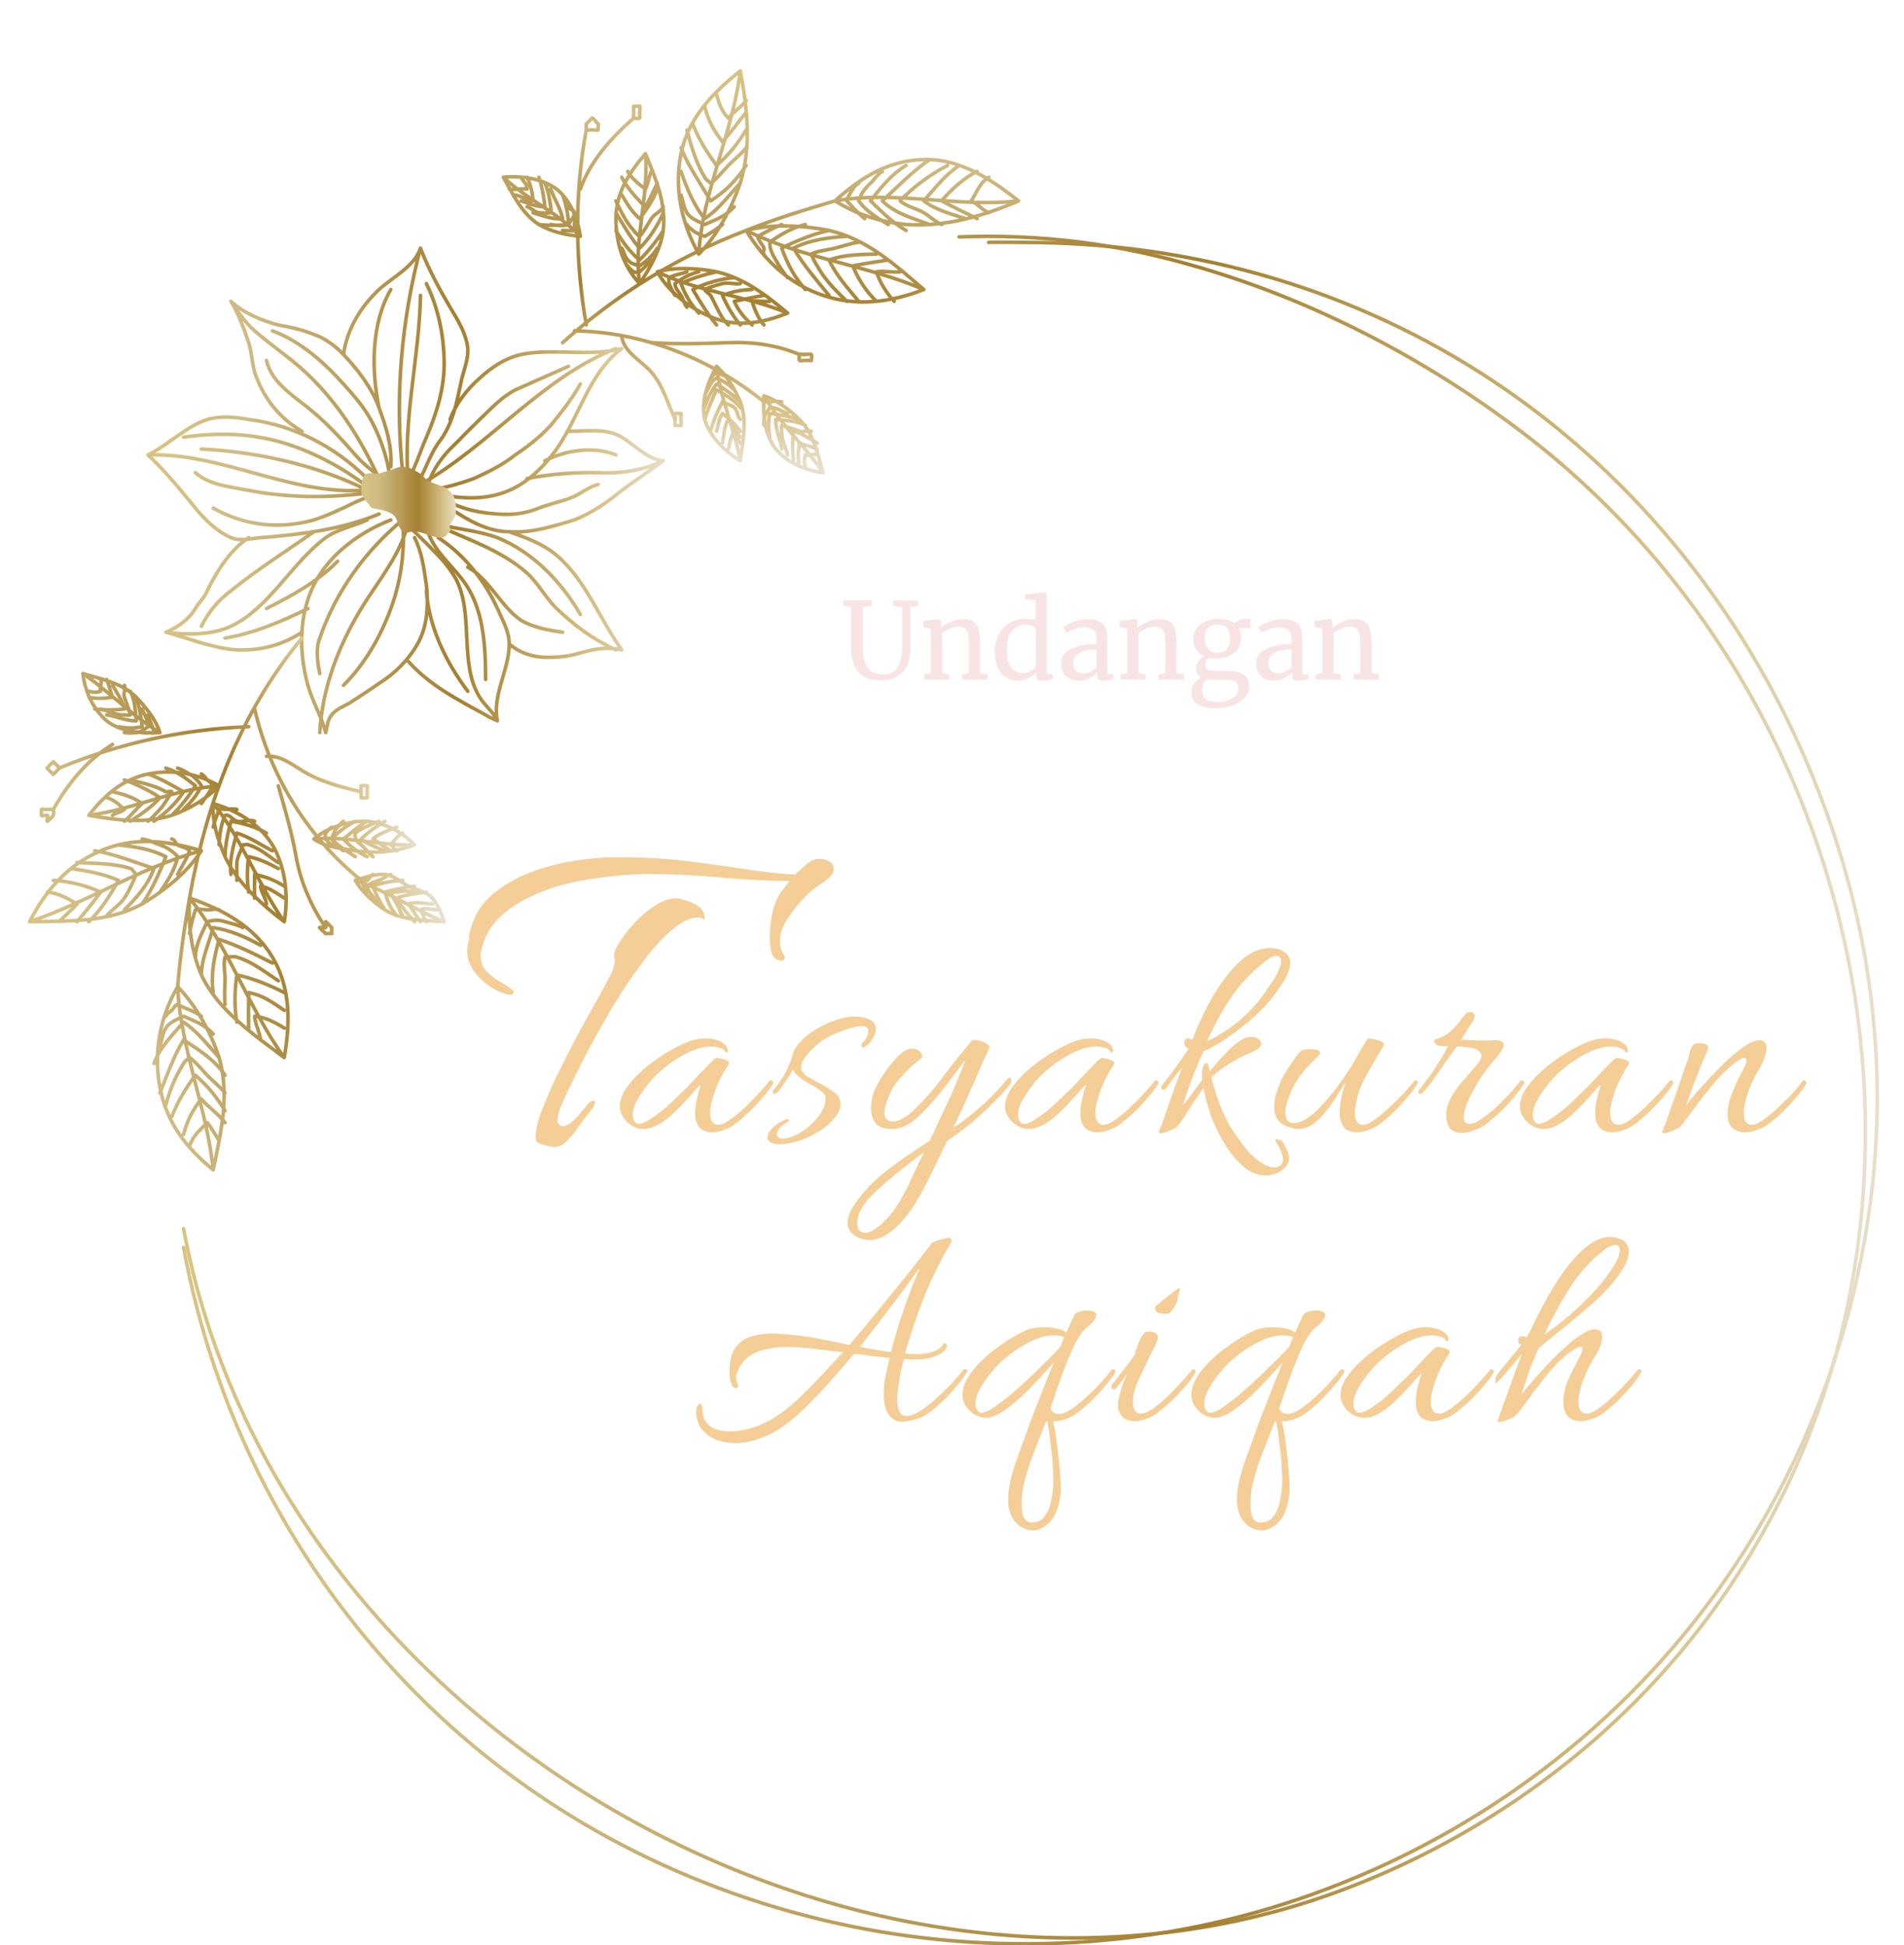 <svg width="322" height="329" viewBox="0 0 322 329" fill="none" xmlns="http://www.w3.org/2000/svg">
<g clip-path="url(#clip0_1110_2)">
<path d="M68.102 79.942C66.746 67.285 67.862 54.278 71.106 41.969M71.106 41.969C72.409 45.388 74.259 48.808 76.113 51.962C77.433 54.165 78.852 56.391 79.118 58.957C79.21 60.624 78.554 62.342 78.116 63.953C77.257 67.972 76.628 71.762 74.111 74.945C72.861 76.785 72.072 78.937 71.106 80.941M71.106 41.969C70.101 45.056 66.516 46.798 64.096 48.964C60.957 51.915 58.693 55.691 58.087 59.956M76.113 83.939C79.585 84.422 82.91 84.327 86.128 82.939C89.347 81.552 92.108 78.8 94.14 75.945C98.074 70.292 99.625 63.06 105.157 58.957C99.915 60.385 93.433 58.843 88.131 59.956C85.369 60.603 83.236 62.063 81.121 63.953C79.006 65.844 77.064 68.276 76.113 70.948M76.113 85.937C79.088 87.994 82.512 89.926 86.128 89.934C89.803 90.197 93.617 88.999 97.145 87.936C100.276 86.659 102.533 85.073 105.157 82.939L112.167 77.943M112.167 77.943C109.419 77.653 107.505 75.362 105.157 73.946C102.518 72.361 99.218 72.959 96.143 72.947M86.128 108.921C87.526 110.047 88.402 110.449 90.134 110.919C91.93 111.322 94.323 111.194 96.143 110.919C97.608 110.629 98.697 110.235 100.149 109.92C101.656 109.615 103.668 109.535 105.157 109.92C101.392 104.667 99.043 98.083 94.14 93.931C91.877 91.983 88.937 90.927 86.128 89.934M66.099 78.942C66.308 75.371 65.328 72.308 64.096 68.95C62.863 65.591 60.557 62.545 58.087 59.956M58.087 59.956C56.949 58.744 55.569 57.699 54.081 56.959C51.548 55.889 49.775 55.451 47.07 54.96C44.407 54.294 41.031 52.875 39.058 50.963C40.285 52.889 41.319 55.799 42.063 57.958C42.607 59.81 42.58 61.102 43.064 62.954C44.48 67.213 47.19 70.703 51.076 72.947M69.103 111.918C72.734 115.949 77.377 118.322 82.122 120.912C82.985 121.484 83.206 121.435 84.125 121.911C83.181 117.711 86.128 113.217 86.128 108.921C86.073 106.659 85.038 104.995 84.125 102.925C81.943 98.156 78.507 93.794 74.111 90.934M62.093 80.941C56.573 75.484 49.763 71.928 42.063 70.948C39.705 70.529 37.354 70.29 35.052 70.948C31.421 72.159 28.487 75.225 25.037 76.944C27.814 79.523 30.66 82.996 33.049 85.937C34.659 87.898 36.734 89.917 39.058 90.934C40.794 91.593 42.216 91.091 44.066 90.934C50.837 90.416 57.829 89.553 64.096 86.937M66.099 87.936C60.759 90.02 55.638 93.799 53.079 98.928C50.52 104.057 50.532 110.396 52.078 115.915C52.84 118.651 54.356 121.15 55.082 123.91C55.398 122.753 55.343 121.855 56.084 120.912C56.824 119.968 58.04 119.496 59.088 118.913C61.122 117.63 63.112 116.272 65.097 114.916C67.553 113.195 69.871 110.653 71.106 107.921C72.341 105.189 72.438 101.908 72.108 98.928C71.647 96.039 71.417 93.548 70.105 90.934M42.063 90.934C38.987 92.938 36.631 96.613 35.052 99.927C34.524 101.206 33.714 101.712 33.049 102.925C31.914 104.746 30.048 106.16 28.042 106.922C31.927 107.951 36.041 109.666 40.06 109.92C44.115 110.037 47.686 109.151 51.076 106.922M104.155 58.957C91.639 63.859 82.775 75.368 71.106 81.94M89.133 80.941C93.07 80.16 97.137 79.877 101.151 79.942C104.915 80.135 108.766 79.577 112.167 77.943M64.096 80.941C60.295 72.698 55.347 65.379 48.072 59.956C46.498 58.746 44.553 57.242 43.064 55.959C41.401 54.505 40.305 52.787 39.058 50.963M25.037 76.944C37.299 76.52 48.841 83.617 61.091 82.939M28.042 106.922C31.535 107.407 35.869 107.426 39.058 105.923C45.607 102.788 49.296 95.23 55.082 90.934C57.208 89.428 59.732 89.039 62.093 87.936M84.125 121.911C83.302 120.217 82.114 119.524 81.121 117.914C77.574 112.165 80.226 103.932 77.115 97.929C76.015 96.025 74.676 94.475 73.109 92.932C71.681 91.371 69.542 89.497 68.102 87.936C68.017 87.851 68.21 87.875 68.102 87.936C68.365 87.938 68.865 88.05 69.103 87.936C68.074 93.455 64.008 98.132 61.091 102.925C57.194 109.32 54.49 116.432 54.081 123.91M104.155 109.92C100.291 108.122 97.226 105.864 94.14 102.925C92.373 101.23 90.948 98.551 89.133 96.929C84.884 93.141 79.279 91.307 74.111 88.935M75.112 88.935C77.994 89.525 81.367 89.912 84.125 90.934C90.128 93.394 94.887 98.316 98.146 103.924M71.106 49.964C70.936 60.53 67.989 71.386 69.103 81.94C69.44 80.823 69.635 80.01 70.105 78.942C70.734 77.502 71.466 75.374 72.108 73.946C73.903 69.805 75.212 65.468 75.112 60.956C75.012 56.443 74.085 52.023 72.108 47.965M96.143 61.955L87.13 65.952C84.728 67.231 83.097 69.079 81.121 70.948C80.261 71.832 78.939 73.075 78.116 73.946C77.293 74.817 76.961 75.085 76.113 75.945C74.228 77.872 72.699 80.309 72.108 82.939C74.884 82.641 77.493 81.888 80.119 80.941C82.623 79.811 84.979 78.651 87.13 76.944C89.497 75.34 91.177 74.028 93.139 71.948C94.793 69.936 96.901 67.24 98.146 64.953M45.067 60.956C45.866 64.526 49.221 66.674 52.078 68.95C54.948 71.231 57.694 74.169 60.09 76.944C61.672 78.803 64.126 80.502 66.099 81.94C65.73 77.833 64.255 73.46 62.093 69.949C60.908 68.096 59.568 66.579 58.087 64.953C54.867 61.322 50.669 57.617 46.069 55.959M66.099 48.964C62.782 54.605 62.764 62.535 64.096 68.95M34.051 75.945C44.38 76.472 55.026 78.97 64.096 83.939C59.686 80.028 53.715 76.646 48.072 74.945C42.429 73.244 36.883 73.124 31.046 73.946M36.054 85.937C41.377 88.91 47.206 89.575 53.079 87.936C55.325 87.233 57.977 85.975 60.09 84.938C61.712 84.188 63.499 83.69 65.097 82.939C57.479 84.245 49.652 84.405 42.063 82.939C39.012 82.347 35.337 82.023 33.049 79.942M53.079 89.934C48.673 93.057 43.246 96.466 39.058 99.927C36.952 101.438 35.194 103.596 34.051 105.923M38.057 107.921C42.835 107.154 47.74 105.07 52.078 102.925M45.067 102.925C49.358 100.757 53.73 98.372 57.085 94.931M58.087 115.915C61.713 112.296 64.324 107.731 66.099 102.925C67.873 98.118 68.507 93.043 68.102 87.936C61.734 93.198 56.76 100.108 54.081 107.921C53.353 109.611 53.692 112.119 54.081 113.917M72.108 99.927C72.544 106.071 75.406 111.999 79.118 116.915M82.122 114.916C82.122 108.961 81.772 102.564 78.116 97.929C75.877 95.06 72.773 92.518 72.108 88.935M79.118 95.93C82.677 97.842 84.778 102.672 88.131 104.923C90.228 106.138 92.74 106.602 95.142 106.922M76.113 84.938C78.431 86.225 81.48 86.759 84.125 86.937C86.77 87.114 88.667 86.903 91.136 85.937C92.964 85.199 95.353 84.762 97.145 83.939C98.624 83.256 99.57 82.337 101.151 81.94M104.155 76.944C100.524 75.419 95.599 76.116 92.137 77.943" stroke="url(#paint0_linear_1110_2)" stroke-width="0.604" stroke-linecap="round" stroke-linejoin="round"/>
<path d="M67.083 79.114C66.26 79.502 64.966 79.809 64.092 80.092C63.53 80.122 62.641 79.96 62.098 80.092C61.063 80.492 61.15 82.007 61.1 83.028C61.002 83.635 61.699 84.489 62.098 84.986C62.51 85.307 62.553 85.91 63.095 85.964C64.671 86.275 66.64 86.546 67.083 87.922C67.292 88.565 67.538 89.413 68.08 89.879C68.622 90.345 69.175 89.901 70.074 89.879C71.589 89.879 73.632 91.268 75.06 90.858C75.46 90.719 75.757 90.155 76.057 89.879C76.356 89.603 75.912 89.263 76.057 88.9C76.335 88.185 77.005 87.7 77.054 86.943C77.214 85.567 77.116 84.027 76.057 83.028C74.998 82.03 73.263 81.959 72.069 81.071C71.723 80.743 71.48 80.355 71.071 80.092C70.48 79.804 69.754 79.236 69.077 79.114C68.265 78.969 67.994 78.814 67.083 79.114Z" fill="url(#paint1_linear_1110_2)"/>
<path d="M30.045 166.878C30.458 161.818 31.174 156.902 32.048 151.889C34.841 135.96 40.669 120.356 51.076 107.921M30.045 166.878C33.173 170.099 35.669 174.614 37.055 178.869C38.877 185.159 37.39 191.482 36.054 197.856M30.045 166.878C27.033 172.059 25.935 177.95 27.04 183.866C28.145 189.782 31.366 194.012 36.054 197.856M36.054 135.901C40.131 137.119 43.842 139.295 46.069 142.896C48.303 146.643 48.812 151.573 48.072 155.886C44.307 153.031 40.073 149.196 38.057 144.894C36.793 141.91 35.885 139.134 36.054 135.901ZM36.054 135.901C40.911 141.829 43.651 149.681 48.072 155.886M36.054 139.898C36.25 138.874 36.725 137.89 37.055 136.9C37.455 136.724 37.62 136.9 38.057 136.9C38.494 136.9 39.66 136.724 40.06 136.9M37.055 142.896C37.092 141.301 37.389 139.35 38.057 137.899C38.858 137.694 39.276 138.638 40.06 138.899C40.83 139.139 42.356 138.514 43.064 138.899M38.057 144.894C38.095 142.859 38.532 140.866 39.058 138.899C41.129 139.205 43.245 139.874 45.067 140.897M39.058 147.892C38.73 145.69 39.451 143.04 40.06 140.897C42.316 141.628 43.96 142.813 46.069 143.895M40.06 148.891C40.06 147.867 40.023 146.918 40.06 145.894C40.108 144.894 40.819 143.867 41.061 142.896C41.408 142.907 41.743 142.764 42.063 142.896C43.985 143.472 45.392 144.8 47.07 145.894M42.063 150.89C41.723 148.992 41.795 146.804 42.063 144.894C44.021 145.294 45.298 145.974 47.07 146.893M43.064 151.889C42.991 150.407 43.076 149.374 43.064 147.892C44.804 148.228 46.607 148.899 48.072 149.891M45.067 152.888C44.97 151.9 44.127 150.879 44.066 149.891C45.359 150.001 46.971 151.207 48.072 151.889M15.023 137.899C19.71 138.707 24.49 139.357 29.043 137.899C32.108 136.787 34.781 135.225 37.055 132.903M15.023 137.899C17.706 134.429 20.702 131.832 25.037 130.904C29.2 130.095 33.392 130.781 37.055 132.903M15.023 137.899C22.612 136.899 29.369 133.445 37.055 132.903M34.051 130.904C34.455 131.067 34.747 131.595 35.052 131.904C35.357 132.213 35.899 132.499 36.054 132.903C35.543 133.817 34.672 135.057 34.051 135.901M30.045 129.905C30.812 130.158 31.345 130.508 32.048 130.904C32.766 131.289 33.668 132.188 34.051 132.903C33.438 134.378 32.196 135.784 31.046 136.9M28.042 129.905C30.034 130.531 31.422 131.602 33.049 132.903C31.955 134.634 30.53 136.486 29.043 137.899M25.037 130.904C27.267 131.711 28.976 132.752 31.046 133.902C29.881 135.808 27.884 137.627 26.039 138.899M22.033 131.904C23.985 132.388 26.306 132.892 28.042 133.902C28.358 134.048 28.797 133.658 29.043 133.902C28.508 134.755 27.74 136.174 27.04 136.9C26.312 137.623 25.827 138.248 25.037 138.899M21.031 131.904C22.909 132.575 25.412 133.757 27.04 134.902C25.816 136.397 23.665 137.855 22.033 138.899M19.029 133.902C20.783 134.292 22.587 134.845 24.036 135.901C22.931 136.901 22.173 137.947 21.031 138.899M18.027 134.902C19.274 135.235 20.076 136.038 21.031 136.9C20.222 137.527 19.838 137.297 19.029 137.899M32.048 151.889C37.743 153.841 42.984 156.689 46.069 161.882V161.882C49.153 167.063 49.104 172.881 48.072 178.869C42.838 174.929 36.832 170.832 34.051 164.88C32.3 160.762 31.816 156.352 32.048 151.889ZM32.048 151.889C38.678 160.071 41.915 170.303 48.072 178.869M32.048 157.885C32.315 156.472 32.589 155.251 33.049 153.888C33.603 153.657 34.452 153.873 35.052 153.888C35.653 153.902 36.513 153.63 37.055 153.888M33.049 161.882C33.099 159.679 34.125 157.888 35.052 155.886C36.145 155.601 36.988 155.522 38.057 155.886C39.123 156.21 40.085 156.352 41.061 156.886M34.051 164.88C34.115 162.058 35.312 159.61 36.054 156.886C38.914 157.298 41.549 158.472 44.066 159.883M36.054 167.878C35.611 164.837 36.221 161.842 37.055 158.884C40.172 159.893 43.148 161.404 46.069 162.881M38.057 169.876C37.946 168.473 38.01 167.285 38.057 165.879C38.114 164.497 37.719 163.224 38.057 161.882C38.537 161.893 39.618 161.694 40.06 161.882C42.709 162.674 44.759 164.37 47.07 165.879M40.06 172.874C39.586 170.252 39.683 167.517 40.06 164.88C42.75 165.449 45.628 166.623 48.072 167.878M42.063 173.873C41.966 171.837 42.075 169.914 42.063 167.878C44.489 168.337 46.028 169.499 48.072 170.875M44.066 175.872C43.92 174.51 43.149 173.248 43.064 171.875C44.837 172.019 46.566 172.933 48.072 173.873M5.008 155.886C11.577 155.754 18.256 156.069 24.036 152.888C27.892 150.582 31.584 147.632 34.051 143.895M5.008 155.886C7.776 150.488 11.452 146.305 17.026 143.895C22.599 141.485 28.307 142.136 34.051 143.895M5.008 155.886C15.026 152.537 23.838 146.63 34.051 143.895M29.043 141.896C29.633 142.012 29.552 142.556 30.045 142.896C30.538 143.236 31.734 143.387 32.048 143.895C31.61 145.267 30.666 146.592 30.045 147.892M24.036 141.896C25.144 142.039 25.984 142.534 27.04 142.896C28.117 143.225 29.331 144.029 30.045 144.894C29.605 147.056 28.306 149.077 27.04 150.89M20.03 142.896C22.898 143.233 25.483 143.567 28.042 144.894C27.016 147.529 25.671 150.577 24.036 152.888M16.024 143.895C19.279 144.411 22.909 145.869 26.039 146.893C24.96 149.775 23.203 151.694 21.031 153.888M13.02 145.894C15.781 146.026 19.423 145.986 22.033 146.893C22.503 147.003 22.637 147.62 23.034 147.892C22.509 149.158 21.798 150.751 21.031 151.889C20.242 153.094 18.926 153.803 18.027 154.887M12.018 146.893C14.738 147.316 17.519 147.771 20.03 148.891C18.757 151.241 16.968 154.045 15.023 155.886M9.014 148.891C11.495 148.987 14.79 149.817 17.026 150.89C15.811 152.541 14.367 154.332 13.02 155.886M8.012 150.89C9.788 151.023 11.499 151.968 13.02 152.888C12.133 153.937 10.95 154.862 10.015 155.886M36.054 197.856C35.01 187.409 30.506 177.373 30.045 166.878M28.042 171.875C28.288 171.331 28.598 171.275 29.043 170.875C29.488 170.475 29.476 170.066 30.045 169.876C31.291 170.6 32.911 170.994 34.051 171.875M27.04 176.871C27.429 175.833 27.453 174.814 28.042 173.873C28.614 172.908 30.034 172.371 31.046 171.875C33.069 172.787 34.559 173.241 36.054 174.872M26.039 179.869C27.004 177.167 29.162 175.046 31.046 172.874C33.402 174.461 35.152 176.768 37.055 178.869M27.04 184.865C28.263 181.845 29.352 178.658 31.046 175.872C33.632 177.567 36.382 179.28 38.057 181.867M28.042 186.864C28.792 184.223 29.574 182.191 31.046 179.869C31.259 179.441 31.691 179.19 32.048 178.869C33.188 179.663 34.092 180.866 35.052 181.867C36.024 182.891 37.195 183.757 38.057 184.865M29.043 188.862C30.061 186.326 31.384 184.04 33.049 181.867C35.072 183.59 36.685 185.595 38.057 187.863M31.046 191.86C31.677 189.493 32.526 187.79 34.051 185.864C35.399 187.419 36.782 188.259 38.057 189.861M32.048 193.859C32.576 192.17 33.808 191.127 35.052 189.861C35.89 190.958 36.278 191.739 37.055 192.859M42.063 122.91C31.081 123.305 20.151 125.695 10.015 129.905M14.021 113.917C17.312 114.941 20.581 115.48 23.034 117.914C24.646 119.632 26.351 121.664 27.04 123.91C23.972 124.068 20.438 123.801 18.027 121.911C15.697 119.849 14.382 116.993 14.021 113.917V113.917ZM14.021 113.917C18.587 117.062 22.292 121.042 27.04 123.91M24.036 123.91C24.352 123.939 24.736 124.009 25.037 123.91C25.338 123.81 25.804 124.121 26.039 123.91C26.015 123.151 25.159 121.661 25.037 120.912M21.031 123.91C21.61 123.998 22.45 123.942 23.034 123.91C23.626 123.902 24.553 123.248 25.037 122.91C25.131 121.758 24.402 121.01 24.036 119.913M20.03 122.91C21.528 123.166 22.549 123.221 24.036 122.91C23.907 121.433 23.518 119.317 23.034 117.914M18.027 120.912C19.735 121.117 21.315 121.964 23.034 121.911C22.909 120.301 22.797 118.34 22.033 116.915M17.026 119.913C18.441 120.242 19.58 120.994 21.031 120.912C21.286 120.928 21.791 120.992 22.033 120.912C21.95 120.189 21.247 118.61 21.031 117.914C20.801 117.215 21.323 116.59 21.031 115.915M16.024 119.913C17.458 120.111 19.597 120.111 21.031 119.913C20.738 118.543 19.741 117.124 19.029 115.915M15.023 117.914C16.28 118.234 17.747 118.123 19.029 117.914C18.652 116.914 18.464 115.904 18.027 114.916M15.023 116.915C15.939 117.104 16.122 117.159 17.026 116.915C16.734 116.252 17.341 115.567 17.026 114.916M9.014 136.9C11.524 132.5 14.688 128.558 19.029 125.908M43.064 119.913C45.71 131.265 51.972 141.55 61.091 148.891M75.112 155.886C71.675 155.609 68.036 155.695 65.097 153.888C63.147 152.556 61.265 150.93 60.09 148.891C61.557 148.429 63.563 147.762 65.097 147.892C66.631 148.022 67.736 149.188 69.103 149.891C70.47 150.593 72.117 150.721 73.109 151.889C74.101 153.057 74.647 154.43 75.112 155.886V155.886ZM75.112 155.886C69.963 153.814 65.36 150.651 60.09 148.891M63.094 147.892C62.781 147.934 62.362 148.727 62.093 148.891C61.823 149.055 61.271 148.633 61.091 148.891C61.282 149.621 61.807 150.191 62.093 150.89M66.099 147.892C65.515 147.938 64.659 148.737 64.096 148.891C63.516 149.028 62.495 149.455 62.093 149.891C62.267 151.043 63.469 151.903 64.096 152.888M68.102 148.891C66.586 148.974 64.475 149.264 63.094 149.891C63.55 151.303 64.311 152.627 65.097 153.888M70.105 149.891C68.391 150.059 66.763 150.457 65.097 150.89C65.55 152.453 66.04 153.646 67.1 154.887M71.106 150.89C69.653 150.874 68.498 150.498 67.1 150.89C66.851 150.935 66.315 150.759 66.099 150.89C66.331 151.577 66.735 152.261 67.1 152.888C67.477 153.527 67.701 154.248 68.102 154.887M72.108 150.89C70.664 151.022 68.453 151.373 67.1 151.889C67.695 153.16 69.146 154.858 70.105 155.886M73.109 152.888C71.81 152.85 70.311 152.413 69.103 152.888C69.698 153.792 70.487 155.019 71.106 155.886M74.111 153.888C73.175 153.898 71.934 153.455 71.106 153.888C71.543 154.478 71.658 155.368 72.108 155.886M70.105 142.896C66.85 144.101 63.526 144.389 60.09 143.895C57.76 143.485 54.992 143.278 53.079 141.896M70.105 142.896V142.896C67.98 140.683 65.159 139.18 62.093 138.899C58.988 138.813 55.447 139.902 53.079 141.896M70.105 142.896C64.543 143.113 58.605 141.342 53.079 141.896M56.084 139.898C55.814 140.063 55.262 140.638 55.082 140.897C54.902 141.157 55.141 141.587 55.082 141.896C55.561 142.486 55.535 142.37 56.084 142.896M58.087 138.899C57.571 139.178 57.539 139.528 57.085 139.898C56.623 140.262 56.271 141.341 56.084 141.896C56.714 142.88 57.114 143.241 58.087 143.895M60.09 138.899C58.745 139.591 57.082 140.765 56.084 141.896C57.081 142.997 58.853 144.066 60.09 144.894M62.093 138.899C60.599 139.746 59.422 140.819 58.087 141.896C59.16 143.112 60.612 144.22 62.093 144.894M64.096 138.899C62.78 139.485 61.191 139.973 60.09 140.897C59.879 141.042 60.24 141.691 60.09 141.896C60.593 142.425 60.496 142.47 61.091 142.896C61.698 143.33 62.402 144.485 63.094 144.894M65.097 138.899C63.836 139.605 62.11 140.876 61.091 141.896C62.153 142.813 63.801 143.351 65.097 143.895M67.1 139.898C65.902 140.398 63.995 140.966 63.094 141.896C64.005 142.475 65.163 143.353 66.099 143.895M68.102 140.897C67.256 141.292 66.674 142.166 66.099 142.896C66.73 143.257 66.444 143.558 67.1 143.895M55.082 156.886C52.664 153.383 50.809 149.077 50.075 144.894C49.348 140.726 48.213 136.979 47.07 132.903M45.067 127.907C47.69 127.69 49.795 129.651 52.078 130.904C54.698 132.329 58.177 133.248 61.091 133.902M9.014 130.904C8.807 130.974 9.209 130.999 9.014 130.904C8.818 130.81 8.084 130.109 8.012 129.905C7.941 129.702 7.918 130.098 8.012 129.905C8.107 129.712 8.809 128.976 9.014 128.906C9.218 128.836 8.819 128.812 9.014 128.906C9.208 129 9.944 129.702 10.015 129.905C10.085 130.108 10.108 129.711 10.015 129.905C9.922 130.099 9.217 130.831 9.014 130.904ZM9.014 136.9C8.978 136.8 9.085 136.98 9.014 136.9C8.942 136.821 9.11 136.947 9.014 136.9C8.917 136.854 8.119 136.906 8.012 136.9C7.905 136.894 8.113 136.865 8.012 136.9C7.911 136.935 8.092 136.83 8.012 136.9C7.932 136.971 7.057 136.804 7.011 136.9C6.964 136.996 7.017 137.793 7.011 137.899C7.004 138.006 6.975 137.799 7.011 137.899C7.081 138.102 7.817 137.806 8.012 137.899C8.207 137.993 7.808 138.969 8.012 138.899C8.217 138.828 8.919 138.093 9.014 137.899C9.108 137.706 9.084 137.103 9.014 136.9ZM55.082 157.885C54.93 157.938 55.238 157.924 55.082 157.885C54.926 157.845 55.19 158.004 55.082 157.885C54.975 157.766 54.103 157.044 54.081 156.886C54.058 156.727 54.011 157.03 54.081 156.886C54.151 156.741 54.943 156.967 55.082 156.886C55.221 156.804 54.921 155.877 55.082 155.886C55.243 155.896 55.955 156.789 56.084 156.886C56.212 156.982 56.031 156.734 56.084 156.886C56.122 156.985 56.087 156.779 56.084 156.886C56.08 156.992 56.129 157.788 56.084 157.885C56.038 157.981 56.163 157.813 56.084 157.885C56.004 157.956 56.185 157.85 56.084 157.885H55.082ZM62.093 134.902C61.941 134.952 61.246 134.943 61.091 134.902C60.937 134.86 61.197 135.021 61.091 134.902C60.986 134.782 61.112 134.06 61.091 133.902C61.07 133.745 61.021 134.045 61.091 133.902C61.161 133.759 60.953 132.983 61.091 132.903C61.229 132.823 60.931 132.894 61.091 132.903C61.251 132.912 61.964 132.808 62.093 132.903C62.221 132.998 62.039 133.752 62.093 133.902C62.129 134.004 62.098 133.795 62.093 133.902C62.087 134.01 62.139 133.805 62.093 133.902C62.046 134 62.173 134.829 62.093 134.902C62.012 134.974 62.195 134.865 62.093 134.902V134.902Z" stroke="url(#paint2_linear_1110_2)" stroke-width="0.604" stroke-linecap="round" stroke-linejoin="round"/>
<path d="M95.142 57.958C104.38 49.714 114.612 43.395 126.188 38.972C130.917 37.083 136.277 35.419 141.21 33.975M133.199 52.961C129.58 49.894 125.813 47.025 121.181 45.967C117.979 45.353 114.315 45.124 111.166 45.967C113.202 49.665 117.195 52.545 121.181 53.961C125.318 55.32 129.121 54.561 133.199 52.961V52.961ZM133.199 52.961C126.202 49.966 117.969 49.383 111.166 45.967M114.17 49.964C113.91 49.625 113.268 48.379 113.169 47.965C113.069 47.551 113.091 47.385 113.169 46.966C114.068 46.436 115.209 46.366 116.173 45.967M116.173 51.962C115.653 51.354 115.566 50.66 115.172 49.964C114.762 49.269 114.138 48.77 114.17 47.965C115.442 46.99 116.622 46.364 118.176 45.967M118.176 52.961C116.799 51.409 115.891 49.91 115.172 47.965C117 47.047 119.187 46.431 121.181 45.967M121.181 54.96C119.694 53.156 118.346 50.987 117.175 48.964C119.145 47.933 121.964 47.108 124.185 46.966M123.184 54.96C121.751 53.57 121.146 51.708 120.179 49.964C119.98 49.68 119.258 49.301 119.178 48.964C120.079 48.531 121.214 48.22 122.182 47.965C123.171 47.712 124.173 48.121 125.187 47.965M125.187 54.96C123.93 53.436 122.983 51.768 122.182 49.964C123.993 49.301 125.261 49.027 127.19 48.964M127.19 54.96C125.899 53.741 124.867 52.599 124.185 50.963C125.633 50.662 127.733 50.204 129.193 49.964M129.193 54.96C128.307 54.035 127.556 52.188 127.19 50.963C128.167 50.819 129.193 51.071 130.194 50.963M108.161 47.965C105.312 44.85 104.212 41.189 104.155 36.973C104.191 32.619 106.328 29.301 109.163 25.981M108.161 47.965C109.972 45.285 111.724 42.172 112.167 38.972C112.662 34.256 110.924 30.348 109.163 25.981M108.161 47.965C107.124 40.447 109.742 33.547 109.163 25.981M110.164 43.968C109.475 44.751 108.958 45.292 108.161 45.967C107.733 45.905 107.526 46.197 107.16 45.967C106.794 45.736 106.398 45.326 106.158 44.967M111.166 41.969C110.313 43.317 109.481 44.069 108.161 44.967C107.381 44.744 106.684 44.584 106.158 43.968C105.623 43.372 105.56 42.661 105.157 41.969M112.167 38.972C111.085 40.722 109.627 42.522 108.161 43.968C106.515 42.648 105.204 40.8 104.155 38.972M112.167 35.974C111.314 38.025 109.781 40.445 108.161 41.969C106.604 40.204 105.4 37.971 104.155 35.974M112.167 34.974C111.712 35.886 110.713 36.114 110.164 36.973C109.615 37.807 108.864 39.261 108.161 39.971C107.864 39.791 107.364 39.252 107.16 38.972C105.819 37.504 105.022 35.762 104.155 33.975M111.166 31.977C110.476 33.774 109.366 35.47 108.161 36.973C106.704 35.631 106.197 34.659 105.157 32.976M111.166 30.977C110.478 32.276 109.911 33.7 109.163 34.974C107.837 33.798 105.899 31.586 105.157 29.978M110.164 28.979C109.73 29.881 109.621 31.099 109.163 31.977C108.142 31.227 106.724 30.11 106.158 28.979M156.233 48.964C151.287 44.718 146.602 40.427 140.209 38.972C135.808 38.119 130.518 37.811 126.188 38.972C129.276 44.084 133.55 48.063 139.208 49.964C144.865 51.864 150.612 51.166 156.233 48.964V48.964ZM156.233 48.964C146.583 44.826 135.573 43.687 126.188 38.972M129.193 42.969C128.832 42.493 129.332 42.549 129.193 41.969C129.053 41.39 128.085 40.557 128.191 39.971C129.441 39.251 130.868 38.534 132.197 37.972M133.199 46.966C132.477 46.13 131.733 44.932 131.196 43.968C130.621 43.011 130.139 42.084 130.194 40.97C131.962 39.653 134.056 38.48 136.203 37.972M136.203 48.964C134.289 46.826 133.2 44.656 132.197 41.969C134.714 40.688 137.454 39.599 140.209 38.972M140.209 49.964C138.151 47.452 135.835 44.774 134.2 41.969C136.929 40.57 140.151 40.158 143.213 39.971M143.213 50.963C141.253 49.043 139.525 47.37 138.206 44.967C137.929 44.575 137.318 43.435 137.205 42.969C138.454 42.368 139.869 42.321 141.21 41.969C142.579 41.64 143.821 41.154 145.216 40.97M145.216 50.963C143.481 48.858 141.315 46.46 140.209 43.968C142.713 43.054 145.556 43.051 148.221 42.969M148.221 50.963C146.44 49.265 145.163 47.236 144.215 44.967C146.217 44.558 148.209 44.293 150.224 43.968M151.225 50.963C150 49.688 148.732 47.657 148.221 45.967C149.584 45.774 150.864 46.111 152.227 45.967M118.176 42.969C115.269 37.76 113.965 31.863 115.172 25.981C116.366 20.087 120.458 15.756 125.187 11.991M118.176 42.969C121.333 39.807 123.723 35.194 125.187 30.977C127.105 24.723 126.405 18.391 125.187 11.991M118.176 42.969C118.755 32.504 123.968 22.408 125.187 11.991M122.182 37.972C121.034 38.857 120.439 39.254 119.178 39.971C118.613 39.766 117.609 39.386 117.175 38.972C116.741 38.557 116.403 38.526 116.173 37.972M124.185 34.974C122.675 36.577 121.201 37.099 119.178 37.972C118.161 37.471 116.728 36.961 116.173 35.974C115.606 35.033 115.535 34.011 115.172 32.976M125.187 30.977C123.26 33.036 121.538 35.428 119.178 36.973C117.338 34.775 116.082 31.694 115.172 28.979M126.188 27.98C124.491 30.513 122.754 32.336 120.179 33.975C118.552 31.166 116.339 28.01 115.172 24.982M126.188 24.982C125.327 26.099 124.155 26.957 123.184 27.98C122.213 28.961 121.319 30.198 120.179 30.977C119.833 30.629 119.382 30.425 119.178 29.978C117.747 27.637 116.87 24.636 116.173 21.984M126.188 21.984C124.785 24.25 123.222 26.262 121.181 27.98C119.563 25.759 118.142 23.554 117.175 20.985M126.188 18.986C124.901 20.59 123.541 22.475 122.182 23.983C120.691 22.039 119.755 20.366 119.178 17.987M126.188 16.988C125.368 18.106 124.028 18.903 123.184 19.985C121.964 18.703 121.673 17.686 121.181 15.988M141.21 33.975C145.65 29.982 150.201 27.137 156.233 26.98V26.98C162.264 26.812 167.48 30.198 172.257 33.975C166.286 36.561 159.779 38.429 153.228 37.972C148.779 37.503 145.009 36.332 141.21 33.975ZM141.21 33.975C151.56 32.183 161.774 35.13 172.257 33.975M146.218 36.973C145.109 36.051 144.193 35.032 143.213 33.975C143.283 33.385 143.914 32.49 144.215 31.977C144.516 31.463 144.734 31.327 145.216 30.977M150.224 37.972C148.337 36.856 146.513 35.74 145.216 33.975C145.499 32.893 146.392 31.732 147.219 30.977C148.02 30.218 148.29 29.571 149.222 28.979M153.228 38.972C150.784 37.56 149.263 35.92 147.219 33.975C148.957 31.696 150.78 29.476 153.228 27.98M157.234 37.972C154.353 36.898 151.406 36.135 149.222 33.975C151.598 31.77 154.536 28.779 157.234 26.98M159.237 37.972C157.959 37.359 157.439 36.732 156.233 35.974C155.048 35.259 153.24 34.916 152.227 33.975C152.473 33.565 152.853 33.274 153.228 32.976C155.195 31.061 157.806 29.256 160.239 27.98M163.243 36.973C160.718 36.124 158.357 35.58 156.233 33.975C158.053 31.87 159.916 29.513 162.242 27.98M165.246 36.973C163.413 36.071 161.071 34.962 159.237 33.975C160.805 32.099 163.059 30.078 165.246 28.979M167.249 35.974C165.963 35.444 165.507 34.569 164.245 33.975C165.228 32.513 165.71 30.841 167.249 29.978M99.148 21.984C97.132 32.686 97.268 44.233 99.148 54.96M98.146 39.971C97.691 36.949 96.498 33.929 94.14 31.977C91.658 30.182 88.179 29.687 85.127 29.978C86.804 32.961 88.241 36.108 91.136 37.972C93.146 39.165 95.815 39.779 98.146 39.971ZM98.146 39.971C94.371 35.965 89.144 33.755 85.127 29.978M95.142 38.972C95.899 38.938 96.4 39.114 97.145 38.972C97.303 38.702 97.109 38.283 97.145 37.972C97.18 37.662 97.238 37.272 97.145 36.973M93.139 37.972C94.293 38.109 95.03 38.307 96.143 37.972C96.379 37.427 97.255 36.557 97.145 35.974C97.054 35.403 96.349 35.515 96.143 34.974M91.136 37.972C92.61 38.153 94.669 38.153 96.143 37.972C96.131 36.469 95.695 34.374 95.142 32.976M90.134 35.974C91.699 36.434 93.526 37.195 95.142 36.973C94.843 35.29 93.699 33.592 93.139 31.977M89.133 34.974C89.857 35.119 90.4 35.902 91.136 35.974C91.862 36.046 92.413 36.046 93.139 35.974C93.186 35.727 93.186 35.221 93.139 34.974C92.9 33.546 92.779 32.277 92.137 30.977M88.131 33.975C89.464 34.408 90.737 34.977 92.137 34.974C92.042 33.542 91.616 31.331 91.136 29.978M87.13 32.976C88.179 33.168 89.073 33.819 90.134 33.975C90.078 32.69 89.713 31.127 89.133 29.978M86.128 31.977C86.84 32.145 88.421 31.832 89.133 31.977C89.181 31.052 88.505 30.826 88.131 29.978M98.146 31.977C99.863 27.21 103.338 23.321 107.16 19.985M129.193 67.95C120.122 60.653 108.798 56.153 97.145 55.959M129.193 66.951C128.973 70.006 129.313 73.524 131.196 75.945V75.945C133.209 78.3 136.132 79.524 139.208 79.942C138.218 76.658 137.614 73.354 135.202 70.948C133.491 69.305 131.451 67.683 129.193 66.951ZM129.193 66.951C131.991 71.763 136.107 75.371 139.208 79.942M132.197 67.95C131.452 67.816 129.949 67.976 129.193 67.95C128.978 68.177 129.296 68.655 129.193 68.95C129.089 69.244 129.167 69.638 129.193 69.949M133.199 69.949C132.104 69.564 131.351 68.867 130.194 68.95C129.858 69.432 129.219 70.362 129.193 70.948C129.162 71.527 129.114 71.374 129.193 71.948M135.202 70.948C133.803 70.45 131.672 70.097 130.194 69.949C129.869 71.419 129.964 72.458 130.194 73.946M136.203 71.948C134.784 71.172 132.808 71.093 131.196 70.948C131.116 72.654 132.005 74.248 132.197 75.945M137.205 72.947C136.517 72.646 135.901 73.175 135.202 72.947C134.512 72.719 132.919 72.032 132.197 71.948C132.114 72.187 132.194 72.693 132.197 72.947C132.103 74.383 132.881 75.54 133.199 76.944M138.206 74.945C137.006 74.23 135.565 73.251 134.2 72.947C133.979 74.364 134.035 76.518 134.2 77.943M138.206 75.945C137.217 75.524 136.215 75.318 135.202 74.945C134.986 76.212 134.899 77.693 135.202 78.942M138.206 76.944C137.555 76.619 136.866 77.233 136.203 76.944C135.95 77.837 136.021 78.032 136.203 78.942M121.181 61.955C119.708 64.647 118.482 67.961 119.178 70.948V70.948C120.051 73.898 122.564 76.323 125.187 77.943C125.645 74.563 126.393 71.174 125.187 67.95C124.302 65.819 122.893 63.506 121.181 61.955ZM121.181 61.955C121.784 67.428 124.258 72.518 125.187 77.943M123.184 63.953C122.559 63.51 121.858 63.312 121.181 62.954C120.899 63.077 120.387 63.728 120.179 63.953C119.971 64.179 120.278 64.662 120.179 64.953M124.185 65.952C123.321 65.104 122.32 64.366 121.181 63.953C120.67 64.23 120.456 64.444 120.179 64.953C119.91 65.463 119.341 66.398 119.178 66.951M125.187 67.95C124.114 66.928 122.464 65.696 121.181 64.953C120.284 66.16 119.58 67.501 119.178 68.95M125.187 68.95C124.217 67.656 122.597 66.736 121.181 65.952C120.406 67.47 119.704 69.328 119.178 70.948M125.187 70.948C124.692 70.395 124.728 69.455 124.185 68.95C123.649 68.463 122.801 68.328 122.182 67.95C122.006 68.135 122.277 67.714 122.182 67.95C121.494 69.218 120.467 71.534 120.179 72.947M125.187 72.947C124.387 71.801 123.301 70.787 122.182 69.949C121.394 71.147 121.618 71.582 121.181 72.947M125.187 73.946C124.463 73.152 123.932 71.706 123.184 70.948C122.456 72.009 122.417 73.682 122.182 74.945M125.187 74.945C124.728 74.384 124.668 73.492 124.185 72.947C123.603 73.645 123.395 75.061 123.184 75.945M110.164 57.958C114.393 58.226 118.95 58.122 123.184 57.958C127.434 57.8 131.273 58.332 135.202 59.956M114.17 70.948C112.92 68.257 112.115 65.194 110.164 62.954C108.451 60.981 105.482 59.557 105.157 56.959M100.149 21.984C100.044 21.971 100.242 22.037 100.149 21.984C100.057 21.931 99.213 22.068 99.148 21.984C99.083 21.9 99.176 21.087 99.148 20.985C99.12 20.883 99.134 21.09 99.148 20.985C99.16 20.88 99.096 21.077 99.148 20.985C99.199 20.893 99.065 21.05 99.148 20.985C99.231 20.92 100.048 20.013 100.149 19.985C100.251 19.957 100.045 19.972 100.149 19.985C100.362 20.01 101.017 20.818 101.151 20.985C101.284 21.152 101.175 20.773 101.151 20.985C101.139 21.102 101.211 21.882 101.151 21.984C101.091 22.086 100.247 21.916 100.149 21.984C100.052 22.051 100.266 21.963 100.149 21.984C100.032 22.005 100.264 22.014 100.149 21.984V21.984ZM108.161 18.986C108.185 18.773 108.294 18.156 108.161 17.987C108.028 17.818 108.375 18.014 108.161 17.987C108.055 17.971 107.264 17.96 107.16 17.987C107.055 18.014 107.245 17.922 107.16 17.987C107.074 18.052 107.213 18.893 107.16 18.986C107.106 19.079 107.173 18.879 107.16 18.986C107.147 19.093 107.13 18.883 107.16 18.986C107.189 19.09 107.092 18.902 107.16 18.986C107.227 19.07 107.065 19.934 107.16 19.985C107.255 20.036 107.052 19.975 107.16 19.985C107.344 19.971 108.027 20.112 108.161 19.985C108.295 19.858 108.137 19.169 108.161 18.986V18.986ZM136.203 60.956C136.018 60.919 135.319 61.103 135.202 60.956C135.084 60.808 135.195 60.144 135.202 59.956C135.226 59.744 136.036 60.089 136.203 59.956C136.37 59.823 135.99 59.933 136.203 59.956C136.417 59.983 137.071 59.788 137.205 59.956C137.338 60.125 137.228 60.742 137.205 60.956C137.193 61.065 137.259 60.859 137.205 60.956C137.15 61.052 137.293 60.889 137.205 60.956C137.116 61.022 136.31 60.929 136.203 60.956C136.096 60.982 136.312 60.974 136.203 60.956V60.956ZM114.17 71.948C114.063 71.937 114.265 71.999 114.17 71.948C114.075 71.897 114.238 72.031 114.17 71.948C114.103 71.864 114.2 71.052 114.17 70.948C114.141 70.845 114.157 71.055 114.17 70.948C114.183 70.841 114.117 71.042 114.17 70.948C114.224 70.855 114.085 71.014 114.17 70.948C114.256 70.883 114.066 69.976 114.17 69.949C114.275 69.922 115.065 69.933 115.172 69.949C115.277 69.962 115.08 70.896 115.172 70.948C115.264 71.001 115.107 70.865 115.172 70.948C115.237 71.032 115.144 70.846 115.172 70.948C115.2 71.05 115.185 70.843 115.172 70.948C115.17 71.058 115.217 71.848 115.172 71.948C115.127 72.047 115.253 71.874 115.172 71.948C115.09 72.021 115.276 71.913 115.172 71.948C115.067 71.982 114.28 71.957 114.17 71.948V71.948Z" stroke="url(#paint3_linear_1110_2)" stroke-width="0.604" stroke-linecap="round" stroke-linejoin="round"/>
<path d="M167.196 41.002C169.011 40.93 171.364 41.002 173.203 41.002C200.603 41.005 227.167 48.287 250.288 63C273.409 77.713 291.724 99.165 303.346 123.994C314.969 148.824 319.866 175.794 316.361 202.987C312.855 230.18 301.864 255.914 284.325 276.98C266.787 298.046 243.346 313.615 217.251 321.976C191.157 330.336 162.666 330.93 136.162 323.975C109.658 317.02 85.723 303.078 67.086 282.979C48.449 262.88 35.997 237.953 31.046 210.986" stroke="url(#paint4_linear_1110_2)" stroke-width="0.604" stroke-linecap="round" stroke-linejoin="round"/>
<path d="M31.046 207.809C46.665 292.051 145.094 348.329 224.262 320.637C241.104 314.767 256.947 305.466 270.313 293.678C337.627 234.046 326.713 125.736 257.298 73.015C240.988 60.619 221.943 50.708 202.237 45.057C189.085 41.201 175.891 39.542 162.192 40.065" stroke="url(#paint5_linear_1110_2)" stroke-width="0.604" stroke-linecap="round" stroke-linejoin="round"/>
<path d="M124.38 244.064C123.264 244.064 122.198 243.878 121.183 243.506C120.168 243.134 119.34 242.542 118.697 241.73C118.054 240.918 117.733 239.887 117.733 238.635C117.733 238.33 117.8 238.06 117.936 237.823C118.105 237.552 118.257 237.417 118.392 237.417C118.663 237.417 118.798 237.823 118.798 238.635C118.798 239.785 119.289 240.682 120.27 241.324C121.048 241.832 122.097 242.085 123.416 242.085C124.735 242.085 126.106 241.849 127.526 241.375C128.947 240.901 130.3 240.225 131.586 239.345C133.108 238.33 134.8 236.876 136.66 234.981C138.555 233.053 140.517 230.956 142.547 228.689C140.923 228.52 139.299 228.334 137.675 228.131C136.085 227.928 134.478 227.826 132.854 227.826C131.772 227.826 130.689 227.945 129.607 228.182C128.524 228.385 127.543 228.791 126.664 229.399C125.784 230.008 125.124 230.905 124.685 232.089C124.651 232.224 124.6 232.376 124.532 232.546C124.499 232.715 124.482 232.884 124.482 233.053C124.482 233.391 124.566 233.696 124.735 233.966C124.803 234.169 124.837 234.288 124.837 234.322C124.837 234.626 124.702 234.778 124.431 234.778C124.194 234.778 124.008 234.66 123.873 234.423C123.534 233.814 123.365 233.036 123.365 232.089C123.365 230.296 123.687 228.926 124.329 227.979C125.006 227.031 125.903 226.389 127.019 226.05C128.135 225.712 129.336 225.543 130.622 225.543C131.197 225.543 131.789 225.577 132.398 225.644C133.041 225.678 133.666 225.729 134.275 225.797C135.764 225.932 137.303 226.169 138.893 226.507C140.483 226.811 142.073 227.133 143.663 227.471C145.422 225.408 147.147 223.327 148.839 221.23C150.564 219.132 152.171 217.153 153.66 215.293C155.148 213.398 156.417 211.774 157.465 210.421C157.499 210.32 157.567 210.252 157.668 210.218C157.736 210.151 157.787 210.117 157.821 210.117C158.193 209.914 158.666 209.745 159.241 209.609C159.817 209.44 160.206 209.356 160.409 209.356C160.747 209.356 160.916 209.542 160.916 209.914C160.916 210.015 160.831 210.201 160.662 210.472C158.971 213.347 157.516 216.291 156.298 219.301C155.114 222.312 154.066 225.408 153.152 228.588L153.051 228.943C153.254 228.943 153.457 228.96 153.66 228.993C153.896 228.993 154.099 228.993 154.269 228.993C155.723 229.095 156.958 228.943 157.973 228.537C158.717 228.266 159.225 227.877 159.495 227.37C159.597 227.234 159.681 227.167 159.749 227.167C159.918 227.167 160.036 227.268 160.104 227.471C160.172 227.64 160.155 227.809 160.053 227.979C159.681 228.621 159.022 229.095 158.074 229.399C157.533 229.636 156.907 229.788 156.197 229.856C155.52 229.924 154.81 229.941 154.066 229.907H153.761L153.152 229.856H152.848C152.34 231.717 151.985 233.645 151.782 235.641C151.748 235.81 151.731 235.979 151.731 236.148C151.731 236.284 151.731 236.436 151.731 236.605C151.731 238.533 152.256 239.498 153.304 239.498C153.981 239.498 154.776 239.193 155.689 238.584C156.637 237.975 157.584 237.231 158.531 236.351C159.512 235.472 160.392 234.609 161.17 233.763C161.948 232.884 162.523 232.19 162.895 231.683C162.963 231.615 163.064 231.581 163.199 231.581C163.538 231.581 163.639 231.767 163.504 232.14C163.436 232.241 163.149 232.647 162.641 233.357C162.134 234.034 161.44 234.863 160.561 235.844C159.681 236.791 158.649 237.738 157.465 238.686C156.518 239.43 155.571 239.903 154.624 240.106C153.71 240.343 153.017 240.462 152.543 240.462C151.596 240.462 150.835 240.039 150.26 239.193C149.718 238.313 149.448 237.197 149.448 235.844C149.448 234.863 149.549 233.848 149.752 232.799C149.955 231.751 150.192 230.702 150.463 229.653C149.482 229.552 148.484 229.45 147.469 229.349C146.454 229.213 145.439 229.078 144.424 228.943C142.394 231.412 140.365 233.73 138.335 235.895C136.339 238.026 134.461 239.751 132.702 241.071C131.383 242.018 130.013 242.745 128.592 243.253C127.205 243.794 125.801 244.064 124.38 244.064ZM150.666 228.689C151.275 226.321 151.985 223.953 152.797 221.585C153.643 219.183 154.471 217.001 155.283 215.039L155.537 214.43C154.082 216.46 152.476 218.625 150.716 220.925C148.991 223.226 147.232 225.509 145.439 227.776C146.319 227.945 147.198 228.114 148.078 228.283C148.957 228.418 149.82 228.554 150.666 228.689ZM174.702 258.831C174.059 258.831 173.434 258.662 172.825 258.324C172.216 257.985 171.708 257.495 171.302 256.852C170.761 256.006 170.49 254.924 170.49 253.604C170.49 252.454 170.66 251.236 170.998 249.951C171.336 248.665 171.725 247.431 172.165 246.246C172.605 245.062 172.977 244.048 173.281 243.202C173.586 242.288 173.992 241.172 174.499 239.853C175.007 238.5 175.531 237.146 176.072 235.793C176.613 234.44 177.087 233.256 177.493 232.241C177.899 231.226 178.153 230.6 178.254 230.364C177.476 231.277 176.58 232.275 175.565 233.357C174.584 234.44 173.552 235.472 172.469 236.453C171.387 237.434 170.338 238.246 169.323 238.889C168.342 239.498 167.48 239.802 166.735 239.802C166.194 239.802 165.619 239.65 165.01 239.345C164.401 239.007 163.911 238.584 163.538 238.077C163.031 237.434 162.777 236.707 162.777 235.895C162.777 234.981 163.065 234.034 163.64 233.053C164.249 232.072 165.01 231.125 165.923 230.211C166.871 229.298 167.869 228.469 168.917 227.725C170 226.947 171.032 226.287 172.013 225.746C172.994 225.205 173.806 224.849 174.448 224.68C174.753 224.613 175.091 224.562 175.463 224.528C175.835 224.494 176.224 224.477 176.63 224.477C177.307 224.477 177.967 224.545 178.609 224.68C179.252 224.782 179.76 224.968 180.132 225.238L180.335 225.391C180.572 224.883 180.791 224.393 180.994 223.919C181.231 223.412 181.468 222.887 181.705 222.346C181.908 222.109 182.212 221.94 182.618 221.839C183.058 221.703 183.498 221.636 183.938 221.636C184.31 221.636 184.648 221.703 184.952 221.839C185.257 221.94 185.409 222.143 185.409 222.447C185.409 222.955 184.834 223.682 183.684 224.629C183.041 225.137 182.364 226.118 181.654 227.573C180.977 229.027 180.284 230.702 179.574 232.596C178.897 234.491 178.254 236.368 177.645 238.229C177.916 238.838 178.39 239.142 179.066 239.142C179.675 239.142 180.402 238.855 181.248 238.28C182.128 237.671 183.024 236.943 183.938 236.098C184.851 235.252 185.663 234.423 186.373 233.611C187.118 232.799 187.642 232.173 187.946 231.734C188.048 231.632 188.149 231.581 188.251 231.581C188.386 231.581 188.488 231.632 188.555 231.734C188.657 231.835 188.674 231.97 188.606 232.14C188.268 232.715 187.726 233.442 186.982 234.322C186.272 235.167 185.477 236.03 184.597 236.91C183.718 237.755 182.855 238.483 182.009 239.092C181.569 239.43 180.977 239.734 180.233 240.005C179.523 240.276 178.812 240.394 178.102 240.36C178.373 241.578 178.609 242.982 178.812 244.572C179.015 246.196 179.168 247.735 179.269 249.19C179.404 250.644 179.438 251.761 179.371 252.539C179.134 254.771 178.542 256.378 177.595 257.359C176.681 258.34 175.717 258.831 174.702 258.831ZM165.974 238.939C166.482 238.939 167.209 238.618 168.156 237.975C169.103 237.332 170.135 236.537 171.252 235.59C172.402 234.609 173.518 233.594 174.601 232.546C175.683 231.497 176.647 230.55 177.493 229.704C178.339 228.824 178.931 228.215 179.269 227.877C179.337 227.674 179.404 227.539 179.472 227.471L179.777 226.558C179.878 226.422 179.946 226.287 179.98 226.152C179.472 225.949 178.88 225.847 178.203 225.847C176.85 225.847 175.362 226.287 173.738 227.167C172.114 228.046 170.66 229.078 169.374 230.262C168.968 230.6 168.41 231.192 167.699 232.038C167.023 232.85 166.397 233.747 165.822 234.728C165.247 235.709 164.959 236.605 164.959 237.417C164.959 237.857 165.078 238.246 165.314 238.584C165.45 238.821 165.67 238.939 165.974 238.939ZM174.448 257.512C175.497 257.512 176.275 257.106 176.783 256.294C177.324 255.516 177.679 254.552 177.848 253.401C178.051 252.251 178.153 251.169 178.153 250.154C178.153 249.782 178.136 249.41 178.102 249.037C178.102 248.699 178.085 248.412 178.051 248.175C178.017 247.092 177.899 245.824 177.696 244.369C177.527 242.914 177.358 241.713 177.189 240.766C177.189 240.631 177.138 240.512 177.036 240.411C176.969 240.309 176.884 240.394 176.783 240.665C176.241 242.119 175.632 243.692 174.956 245.384C174.279 247.075 173.721 248.767 173.281 250.458C172.842 252.184 172.689 253.824 172.825 255.38C172.892 256.125 173.078 256.666 173.383 257.004C173.687 257.343 174.042 257.512 174.448 257.512ZM197.437 222.194C196.997 222.194 196.541 222.16 196.067 222.092C195.593 221.991 195.357 221.669 195.357 221.128C195.357 221.027 195.576 220.79 196.016 220.418C196.49 220.046 196.963 219.673 197.437 219.301C197.945 218.895 198.249 218.659 198.35 218.591C198.926 218.117 199.281 217.881 199.416 217.881C199.585 217.881 199.585 218.1 199.416 218.54C199.247 218.98 199.162 219.369 199.162 219.707C199.162 219.876 199.061 220.164 198.858 220.57C198.655 220.976 198.418 221.348 198.147 221.686C197.877 222.025 197.64 222.194 197.437 222.194ZM191.906 240.36C191.297 240.36 190.739 240.225 190.231 239.954C189.758 239.684 189.403 239.176 189.166 238.432C189.132 238.33 189.098 238.229 189.064 238.127C189.064 238.026 189.064 237.908 189.064 237.772C189.064 237.096 189.217 236.25 189.521 235.235C189.825 234.22 190.198 233.239 190.637 232.292C190.434 232.562 190.198 232.901 189.927 233.307C189.656 233.679 189.267 234.169 188.76 234.778C188.625 234.914 188.472 234.981 188.303 234.981C188.066 234.981 187.948 234.846 187.948 234.575C187.948 234.372 188.016 234.203 188.151 234.068C189.03 232.952 189.809 231.954 190.485 231.074C191.196 230.194 191.72 229.45 192.058 228.841C192.058 228.807 192.041 228.791 192.007 228.791C192.007 228.757 192.007 228.723 192.007 228.689C192.007 228.588 192.058 228.435 192.16 228.232C192.43 227.42 192.701 226.744 192.972 226.203C193.276 225.627 193.597 225.306 193.936 225.238C194.003 225.238 194.071 225.238 194.139 225.238C194.206 225.205 194.274 225.188 194.342 225.188C194.714 225.188 195.052 225.272 195.357 225.441C195.661 225.611 195.813 225.864 195.813 226.203C195.813 226.507 195.695 226.879 195.458 227.319C195.255 227.759 194.984 228.3 194.646 228.943C193.902 230.499 193.225 231.92 192.616 233.205C192.041 234.457 191.72 235.489 191.652 236.301C191.618 236.436 191.602 236.571 191.602 236.707C191.602 236.808 191.602 236.926 191.602 237.062C191.602 238.415 192.041 239.092 192.921 239.092C193.462 239.092 194.156 238.804 195.001 238.229C195.847 237.62 196.71 236.893 197.589 236.047C198.469 235.167 199.264 234.339 199.974 233.56C200.719 232.749 201.226 232.14 201.497 231.734C201.598 231.632 201.7 231.581 201.801 231.581C201.936 231.581 202.038 231.632 202.106 231.734C202.207 231.835 202.224 231.97 202.156 232.14C201.852 232.715 201.327 233.442 200.583 234.322C199.873 235.167 199.061 236.03 198.147 236.91C197.268 237.755 196.405 238.483 195.56 239.092C195.12 239.43 194.562 239.717 193.885 239.954C193.242 240.225 192.583 240.36 191.906 240.36ZM213.4 258.831C212.758 258.831 212.132 258.662 211.523 258.324C210.914 257.985 210.407 257.495 210.001 256.852C209.459 256.006 209.189 254.924 209.189 253.604C209.189 252.454 209.358 251.236 209.696 249.951C210.034 248.665 210.423 247.431 210.863 246.246C211.303 245.062 211.675 244.048 211.98 243.202C212.284 242.288 212.69 241.172 213.197 239.853C213.705 238.5 214.229 237.146 214.771 235.793C215.312 234.44 215.785 233.256 216.191 232.241C216.597 231.226 216.851 230.6 216.953 230.364C216.174 231.277 215.278 232.275 214.263 233.357C213.282 234.44 212.25 235.472 211.168 236.453C210.085 237.434 209.036 238.246 208.022 238.889C207.041 239.498 206.178 239.802 205.434 239.802C204.892 239.802 204.317 239.65 203.708 239.345C203.099 239.007 202.609 238.584 202.237 238.077C201.729 237.434 201.476 236.707 201.476 235.895C201.476 234.981 201.763 234.034 202.338 233.053C202.947 232.072 203.708 231.125 204.622 230.211C205.569 229.298 206.567 228.469 207.616 227.725C208.698 226.947 209.73 226.287 210.711 225.746C211.692 225.205 212.504 224.849 213.147 224.68C213.451 224.613 213.789 224.562 214.162 224.528C214.534 224.494 214.923 224.477 215.329 224.477C216.005 224.477 216.665 224.545 217.308 224.68C217.951 224.782 218.458 224.968 218.83 225.238L219.033 225.391C219.27 224.883 219.49 224.393 219.693 223.919C219.93 223.412 220.166 222.887 220.403 222.346C220.606 222.109 220.911 221.94 221.317 221.839C221.756 221.703 222.196 221.636 222.636 221.636C223.008 221.636 223.346 221.703 223.651 221.839C223.955 221.94 224.107 222.143 224.107 222.447C224.107 222.955 223.532 223.682 222.382 224.629C221.739 225.137 221.063 226.118 220.352 227.573C219.676 229.027 218.982 230.702 218.272 232.596C217.595 234.491 216.953 236.368 216.344 238.229C216.614 238.838 217.088 239.142 217.764 239.142C218.373 239.142 219.101 238.855 219.946 238.28C220.826 237.671 221.722 236.943 222.636 236.098C223.549 235.252 224.361 234.423 225.072 233.611C225.816 232.799 226.34 232.173 226.645 231.734C226.746 231.632 226.848 231.581 226.949 231.581C227.084 231.581 227.186 231.632 227.254 231.734C227.355 231.835 227.372 231.97 227.304 232.14C226.966 232.715 226.425 233.442 225.681 234.322C224.97 235.167 224.175 236.03 223.296 236.91C222.416 237.755 221.553 238.483 220.708 239.092C220.268 239.43 219.676 239.734 218.932 240.005C218.221 240.276 217.511 240.394 216.8 240.36C217.071 241.578 217.308 242.982 217.511 244.572C217.714 246.196 217.866 247.735 217.967 249.19C218.103 250.644 218.137 251.761 218.069 252.539C217.832 254.771 217.24 256.378 216.293 257.359C215.379 258.34 214.415 258.831 213.4 258.831ZM204.672 238.939C205.18 238.939 205.907 238.618 206.854 237.975C207.802 237.332 208.833 236.537 209.95 235.59C211.1 234.609 212.216 233.594 213.299 232.546C214.382 231.497 215.346 230.55 216.191 229.704C217.037 228.824 217.629 228.215 217.967 227.877C218.035 227.674 218.103 227.539 218.17 227.471L218.475 226.558C218.576 226.422 218.644 226.287 218.678 226.152C218.17 225.949 217.578 225.847 216.902 225.847C215.549 225.847 214.06 226.287 212.436 227.167C210.812 228.046 209.358 229.078 208.072 230.262C207.666 230.6 207.108 231.192 206.398 232.038C205.721 232.85 205.095 233.747 204.52 234.728C203.945 235.709 203.658 236.605 203.658 237.417C203.658 237.857 203.776 238.246 204.013 238.584C204.148 238.821 204.368 238.939 204.672 238.939ZM213.147 257.512C214.195 257.512 214.974 257.106 215.481 256.294C216.022 255.516 216.377 254.552 216.547 253.401C216.75 252.251 216.851 251.169 216.851 250.154C216.851 249.782 216.834 249.41 216.8 249.037C216.8 248.699 216.783 248.412 216.75 248.175C216.716 247.092 216.597 245.824 216.394 244.369C216.225 242.914 216.056 241.713 215.887 240.766C215.887 240.631 215.836 240.512 215.735 240.411C215.667 240.309 215.582 240.394 215.481 240.665C214.94 242.119 214.331 243.692 213.654 245.384C212.978 247.075 212.419 248.767 211.98 250.458C211.54 252.184 211.388 253.824 211.523 255.38C211.591 256.125 211.777 256.666 212.081 257.004C212.386 257.343 212.741 257.512 213.147 257.512ZM242.275 240.36C241.7 240.36 241.159 240.225 240.652 239.954C240.178 239.684 239.823 239.176 239.586 238.432C239.485 238.127 239.434 237.705 239.434 237.163C239.434 236.419 239.535 235.59 239.738 234.677C239.941 233.763 240.161 232.985 240.398 232.343C240.229 232.41 239.907 232.715 239.434 233.256C238.994 233.763 238.436 234.389 237.759 235.134C237.116 235.844 236.389 236.571 235.577 237.316C234.799 238.026 233.987 238.618 233.141 239.092C232.296 239.565 231.467 239.802 230.655 239.802C230.114 239.802 229.539 239.65 228.93 239.345C228.321 239.007 227.83 238.584 227.458 238.077C226.951 237.4 226.697 236.707 226.697 235.996C226.697 235.083 227.001 234.136 227.61 233.155C228.253 232.173 229.065 231.226 230.046 230.313C231.061 229.366 232.127 228.52 233.243 227.776C234.393 226.998 235.476 226.355 236.491 225.847C237.539 225.306 238.385 224.951 239.028 224.782C239.704 224.579 240.466 224.477 241.311 224.477C241.785 224.477 242.275 224.545 242.783 224.68C243.29 224.782 243.713 224.968 244.051 225.238C244.322 225.374 244.542 225.56 244.711 225.797C244.88 226.033 244.965 226.287 244.965 226.558C244.965 226.828 244.846 226.913 244.61 226.811C244.339 226.406 243.967 226.152 243.493 226.05C243.054 225.915 242.597 225.847 242.123 225.847C240.77 225.847 239.282 226.287 237.658 227.167C236.034 228.046 234.579 229.078 233.294 230.262C232.888 230.6 232.33 231.192 231.619 232.038C230.943 232.85 230.317 233.747 229.742 234.728C229.167 235.709 228.879 236.605 228.879 237.417C228.879 237.857 228.997 238.246 229.234 238.584C229.37 238.821 229.589 238.939 229.894 238.939C230.367 238.939 230.993 238.686 231.771 238.178C232.583 237.671 233.412 237.062 234.258 236.351C235.104 235.607 235.865 234.897 236.541 234.22C237.252 233.544 237.759 233.053 238.064 232.749C238.233 232.579 238.554 232.241 239.028 231.734C239.535 231.192 240.077 230.617 240.652 230.008C241.227 229.399 241.734 228.875 242.174 228.435C242.648 227.996 242.952 227.776 243.087 227.776C243.256 227.776 243.527 227.826 243.899 227.928C244.305 227.996 244.643 228.114 244.914 228.283C245.185 228.452 245.236 228.672 245.066 228.943C244.187 230.228 243.476 231.581 242.935 233.002C242.428 234.389 242.123 235.489 242.022 236.301C241.988 236.436 241.971 236.571 241.971 236.707C241.971 236.808 241.971 236.926 241.971 237.062C241.971 238.415 242.445 239.092 243.392 239.092C243.899 239.092 244.576 238.787 245.422 238.178C246.267 237.569 247.13 236.842 248.01 235.996C248.889 235.15 249.684 234.339 250.394 233.56C251.139 232.749 251.646 232.14 251.917 231.734C252.018 231.632 252.12 231.581 252.221 231.581C252.357 231.581 252.475 231.649 252.576 231.784C252.678 231.886 252.678 232.021 252.576 232.19C252.204 232.799 251.663 233.527 250.953 234.372C250.242 235.218 249.447 236.064 248.568 236.91C247.688 237.755 246.825 238.483 245.98 239.092C245.54 239.43 244.982 239.717 244.305 239.954C243.629 240.225 242.952 240.36 242.275 240.36ZM253.547 240.512C253.276 240.512 253.209 240.394 253.344 240.157C253.412 239.954 253.581 239.447 253.851 238.635C254.156 237.823 254.511 236.842 254.917 235.692C255.323 234.542 255.746 233.374 256.186 232.19C256.625 230.973 257.031 229.89 257.404 228.943C257.167 229.247 256.795 229.687 256.287 230.262C255.814 230.837 255.306 231.446 254.765 232.089C254.224 232.732 253.716 233.29 253.243 233.763C253.141 233.865 253.073 233.916 253.04 233.916C252.938 233.916 252.887 233.814 252.887 233.611C252.887 233.205 252.989 232.833 253.192 232.495C253.936 231.548 254.646 230.668 255.323 229.856C256.033 229.01 256.676 228.215 257.251 227.471C256.913 227.268 256.744 227.014 256.744 226.71C256.744 226.236 256.981 226 257.454 226C257.657 226 257.809 226.033 257.911 226.101C257.945 226.135 257.979 226.152 258.012 226.152C258.046 226.152 258.08 226.186 258.114 226.253C258.283 226.016 258.418 225.797 258.52 225.594C258.655 225.391 258.774 225.171 258.875 224.934C259.01 224.629 259.281 224.054 259.687 223.209C260.127 222.329 260.668 221.297 261.311 220.113C261.954 218.929 262.681 217.711 263.493 216.46C264.339 215.174 265.235 213.99 266.182 212.908C267.163 211.791 268.161 210.895 269.176 210.218C270.225 209.542 271.29 209.203 272.373 209.203C272.508 209.203 272.644 209.22 272.779 209.254C272.914 209.254 273.05 209.271 273.185 209.305C274.031 209.474 274.623 209.778 274.961 210.218C275.299 210.624 275.468 211.115 275.468 211.69C275.468 212.096 275.384 212.535 275.215 213.009C275.079 213.449 274.876 213.889 274.606 214.328C273.929 215.512 273.033 216.713 271.916 217.931C270.8 219.115 269.548 220.299 268.161 221.483C266.808 222.634 265.438 223.767 264.051 224.883C262.698 225.966 261.429 226.998 260.245 227.979C259.433 229.704 258.807 231.243 258.368 232.596C257.928 233.916 257.59 234.981 257.353 235.793C257.725 235.32 258.283 234.643 259.027 233.763C259.772 232.884 260.617 231.937 261.565 230.922C262.512 229.907 263.493 228.943 264.508 228.029C265.523 227.082 266.487 226.321 267.4 225.746C268.314 225.137 269.092 224.832 269.734 224.832C270.546 224.832 270.952 225.255 270.952 226.101C270.952 226.913 270.665 227.809 270.09 228.791C269.514 229.772 269.041 230.6 268.669 231.277C268.195 232.258 267.806 233.205 267.502 234.119C267.231 234.998 267.062 235.726 266.994 236.301C266.96 236.436 266.943 236.571 266.943 236.707C266.943 236.808 266.943 236.926 266.943 237.062C266.943 238.415 267.417 239.092 268.364 239.092C268.872 239.092 269.548 238.787 270.394 238.178C271.24 237.569 272.102 236.842 272.982 235.996C273.862 235.15 274.657 234.339 275.367 233.56C276.111 232.749 276.619 232.14 276.889 231.734C276.991 231.632 277.109 231.581 277.244 231.581C277.38 231.581 277.481 231.632 277.549 231.734C277.617 231.835 277.617 231.97 277.549 232.14C277.211 232.715 276.686 233.442 275.976 234.322C275.265 235.167 274.47 236.03 273.591 236.91C272.711 237.755 271.849 238.483 271.003 239.092C270.563 239.43 269.988 239.717 269.278 239.954C268.601 240.225 267.924 240.36 267.248 240.36C266.707 240.36 266.182 240.225 265.675 239.954C265.167 239.684 264.795 239.176 264.558 238.432C264.457 238.127 264.406 237.705 264.406 237.163C264.406 236.994 264.406 236.825 264.406 236.656C264.406 236.453 264.423 236.25 264.457 236.047C264.592 234.964 264.947 233.831 265.523 232.647C266.132 231.429 266.69 230.347 267.197 229.399C267.332 229.129 267.434 228.892 267.502 228.689C267.603 228.486 267.654 228.317 267.654 228.182C267.654 227.911 267.535 227.776 267.299 227.776C267.062 227.776 266.69 227.928 266.182 228.232C265.675 228.537 264.998 229.061 264.152 229.805C263.408 230.448 262.613 231.294 261.768 232.343C260.956 233.357 260.144 234.406 259.332 235.489C258.554 236.571 257.86 237.502 257.251 238.28C256.676 239.058 256.27 239.514 256.033 239.65C255.864 239.751 255.475 239.92 254.866 240.157C254.257 240.394 253.818 240.512 253.547 240.512ZM261.209 225.695C262.563 224.782 264.034 223.648 265.624 222.295C267.214 220.908 268.703 219.437 270.09 217.881C271.51 216.291 272.593 214.785 273.337 213.364C273.743 212.586 273.946 211.943 273.946 211.436C273.946 210.861 273.692 210.573 273.185 210.573C272.948 210.573 272.677 210.641 272.373 210.776C272.069 210.878 271.713 211.081 271.307 211.385C269.041 213.144 267.129 215.242 265.573 217.678C264.017 220.079 262.563 222.752 261.209 225.695Z" fill="#F4CE96"/>
<path d="M120.4 191.508C119.825 191.508 119.284 191.372 118.776 191.102C118.303 190.831 117.947 190.324 117.711 189.579C117.609 189.275 117.558 188.852 117.558 188.311C117.558 187.566 117.66 186.738 117.863 185.824C118.066 184.911 118.286 184.133 118.523 183.49C118.353 183.558 118.032 183.862 117.558 184.403C117.119 184.911 116.56 185.537 115.884 186.281C115.241 186.991 114.514 187.719 113.702 188.463C112.924 189.173 112.112 189.765 111.266 190.239C110.42 190.713 109.592 190.949 108.78 190.949C108.238 190.949 107.663 190.797 107.054 190.493C106.445 190.154 105.955 189.732 105.583 189.224C105.075 188.548 104.822 187.854 104.822 187.144C104.822 186.23 105.126 185.283 105.735 184.302C106.378 183.321 107.19 182.374 108.171 181.46C109.186 180.513 110.251 179.667 111.368 178.923C112.518 178.145 113.6 177.502 114.615 176.995C115.664 176.454 116.51 176.098 117.152 175.929C117.829 175.726 118.59 175.625 119.436 175.625C119.91 175.625 120.4 175.692 120.907 175.828C121.415 175.929 121.838 176.115 122.176 176.386C122.447 176.521 122.667 176.707 122.836 176.944C123.005 177.181 123.089 177.435 123.089 177.705C123.089 177.976 122.971 178.06 122.734 177.959C122.464 177.553 122.092 177.299 121.618 177.198C121.178 177.062 120.721 176.995 120.248 176.995C118.895 176.995 117.406 177.435 115.782 178.314C114.159 179.194 112.704 180.226 111.418 181.41C111.012 181.748 110.454 182.34 109.744 183.186C109.067 183.997 108.441 184.894 107.866 185.875C107.291 186.856 107.004 187.753 107.004 188.564C107.004 189.004 107.122 189.393 107.359 189.732C107.494 189.968 107.714 190.087 108.018 190.087C108.492 190.087 109.118 189.833 109.896 189.326C110.708 188.818 111.537 188.209 112.382 187.499C113.228 186.755 113.989 186.044 114.666 185.368C115.376 184.691 115.884 184.2 116.188 183.896C116.357 183.727 116.679 183.389 117.152 182.881C117.66 182.34 118.201 181.765 118.776 181.156C119.351 180.547 119.859 180.023 120.299 179.583C120.772 179.143 121.077 178.923 121.212 178.923C121.381 178.923 121.652 178.974 122.024 179.075C122.43 179.143 122.768 179.261 123.039 179.431C123.309 179.6 123.36 179.82 123.191 180.09C122.311 181.376 121.601 182.729 121.06 184.15C120.552 185.537 120.248 186.636 120.146 187.448C120.112 187.583 120.096 187.719 120.096 187.854C120.096 187.956 120.096 188.074 120.096 188.209C120.096 189.562 120.569 190.239 121.516 190.239C122.024 190.239 122.7 189.935 123.546 189.326C124.392 188.717 125.255 187.989 126.134 187.144C127.014 186.298 127.809 185.486 128.519 184.708C129.263 183.896 129.771 183.287 130.041 182.881C130.143 182.78 130.244 182.729 130.346 182.729C130.481 182.729 130.6 182.797 130.701 182.932C130.803 183.033 130.803 183.169 130.701 183.338C130.329 183.947 129.788 184.674 129.077 185.52C128.367 186.366 127.572 187.211 126.692 188.057C125.813 188.903 124.95 189.63 124.104 190.239C123.665 190.577 123.106 190.865 122.43 191.102C121.753 191.372 121.077 191.508 120.4 191.508ZM131.824 193.537C131.452 193.537 131.08 193.487 130.707 193.385C130.335 193.284 130.065 193.081 129.896 192.776C129.76 192.506 129.777 192.167 129.946 191.761C130.115 191.389 130.352 191.051 130.657 190.746C130.927 190.476 131.266 190.205 131.672 189.935C132.111 189.664 132.568 189.444 133.042 189.275H133.143C133.312 189.275 133.397 189.343 133.397 189.478C133.397 189.579 133.329 189.681 133.194 189.782C132.585 190.087 132.111 190.459 131.773 190.899C131.536 191.169 131.418 191.457 131.418 191.761C131.418 192.303 131.739 192.573 132.382 192.573C133.092 192.573 133.854 192.353 134.665 191.914C135.511 191.508 136.306 190.966 137.05 190.29C137.829 189.579 138.454 188.835 138.928 188.057C139.402 187.279 139.638 186.535 139.638 185.824C139.638 185.351 139.385 184.928 138.877 184.556C138.37 184.15 137.812 183.795 137.203 183.49C136.594 183.152 136.137 182.881 135.833 182.678C135.46 182.408 135.122 182.137 134.818 181.866C134.513 181.562 134.276 181.24 134.107 180.902C133.837 181.376 133.481 181.951 133.042 182.627C132.636 183.27 132.145 183.947 131.57 184.657C131.367 184.86 131.164 184.962 130.961 184.962C130.758 184.962 130.657 184.877 130.657 184.708C130.657 184.606 130.741 184.437 130.91 184.2C131.824 183.118 132.5 182.12 132.94 181.207C133.38 180.293 133.684 179.6 133.854 179.126C133.989 178.145 134.446 177.215 135.224 176.335C136.002 175.456 136.949 174.694 138.065 174.052C139.182 173.375 140.315 172.851 141.465 172.479C142.649 172.106 143.698 171.92 144.611 171.92C145.525 171.92 146.337 172.09 147.047 172.428C147.757 172.766 148.113 173.307 148.113 174.052C148.113 174.458 147.994 174.897 147.757 175.371C147.453 176.014 146.946 176.589 146.235 177.096C146.201 177.13 146.151 177.147 146.083 177.147C145.812 177.147 145.677 177.029 145.677 176.792C145.677 176.623 145.762 176.454 145.931 176.284C146.201 176.048 146.421 175.76 146.59 175.422C146.759 175.083 146.844 174.762 146.844 174.458C146.844 173.849 146.489 173.544 145.778 173.544C145.271 173.544 144.679 173.646 144.002 173.849C143.326 174.018 142.666 174.238 142.023 174.508C141.414 174.745 140.907 174.965 140.501 175.168C139.655 175.574 138.877 176.081 138.167 176.69C137.456 177.265 136.78 177.993 136.137 178.872C135.697 179.447 135.477 179.989 135.477 180.496C135.477 181.105 135.883 181.663 136.695 182.171C137.541 182.644 138.37 183.101 139.182 183.541C140.027 183.981 140.738 184.454 141.313 184.962C141.888 185.469 142.176 186.078 142.176 186.788C142.176 187.566 141.685 188.497 140.704 189.579C140.095 190.256 139.266 190.899 138.218 191.508C137.203 192.117 136.12 192.607 134.97 192.979C133.82 193.351 132.771 193.537 131.824 193.537ZM146.179 209.623C145.773 209.522 145.418 209.42 145.114 209.319C144.471 208.981 144.014 208.591 143.744 208.152C143.473 207.746 143.338 207.306 143.338 206.832C143.338 206.054 143.608 205.209 144.149 204.295C144.657 203.416 145.334 202.502 146.179 201.555C147.025 200.54 148.091 199.508 149.376 198.46C150.695 197.411 152.066 196.396 153.486 195.415C154.907 194.468 156.159 193.639 157.241 192.928C157.817 191.744 158.409 190.476 159.018 189.123C159.66 187.769 160.269 186.467 160.844 185.215C161.419 183.93 161.91 182.763 162.316 181.714C162.756 180.665 163.077 179.853 163.28 179.278C162.739 179.921 162.113 180.733 161.402 181.714C160.692 182.661 159.914 183.676 159.068 184.759C158.223 185.807 157.343 186.805 156.43 187.753C155.55 188.7 154.637 189.478 153.689 190.087C152.742 190.662 151.812 190.949 150.898 190.949C149.545 190.949 148.598 190.611 148.057 189.935C147.549 189.224 147.296 188.395 147.296 187.448C147.296 186.772 147.38 186.095 147.549 185.418C147.752 184.742 148.006 184.116 148.31 183.541C148.513 183.135 148.835 182.594 149.275 181.917C149.714 181.24 150.222 180.547 150.797 179.836C151.372 179.126 151.947 178.534 152.522 178.06C153.131 177.587 153.706 177.35 154.248 177.35C154.89 177.35 155.381 177.587 155.719 178.06C156.057 178.5 156.091 178.805 155.821 178.974C155.279 179.346 154.603 179.921 153.791 180.699C153.013 181.443 152.235 182.306 151.457 183.287C151.254 183.558 151 183.981 150.695 184.556C150.425 185.131 150.171 185.757 149.934 186.433C149.698 187.076 149.579 187.668 149.579 188.209C149.579 188.446 149.613 188.683 149.681 188.92C149.748 189.123 149.867 189.275 150.036 189.376C150.306 189.579 150.611 189.681 150.949 189.681C151.423 189.681 151.947 189.529 152.522 189.224C153.131 188.92 153.706 188.531 154.248 188.057C156.142 186.23 157.833 184.319 159.322 182.323C160.81 180.327 162.384 178.348 164.041 176.386C164.143 176.048 164.43 175.878 164.904 175.878C165.445 175.878 166.003 176.048 166.578 176.386C167.187 176.69 167.441 176.944 167.34 177.147C167.035 177.824 166.629 178.72 166.122 179.836C165.648 180.953 165.124 182.154 164.549 183.439C163.974 184.725 163.398 186.01 162.823 187.296C162.248 188.548 161.724 189.681 161.25 190.696C161.656 190.493 162.384 189.985 163.432 189.173C164.481 188.361 165.631 187.38 166.883 186.23C168.135 185.046 169.268 183.828 170.283 182.577C170.486 182.374 170.638 182.272 170.739 182.272C170.942 182.272 171.044 182.408 171.044 182.678C171.044 182.915 170.942 183.186 170.739 183.49C170.232 184.167 169.522 184.962 168.608 185.875C167.729 186.788 166.764 187.719 165.716 188.666C164.701 189.579 163.703 190.408 162.722 191.152C161.741 191.93 160.895 192.523 160.185 192.928C159.136 195.161 158.121 197.259 157.14 199.221C156.159 201.217 155.262 202.824 154.451 204.041C153.909 204.887 153.25 205.75 152.472 206.629C151.693 207.509 150.848 208.236 149.934 208.811C149.021 209.42 148.057 209.725 147.042 209.725C146.907 209.725 146.771 209.708 146.636 209.674C146.501 209.674 146.348 209.657 146.179 209.623ZM146.331 208.507C146.602 208.507 146.923 208.422 147.296 208.253C147.702 208.084 148.124 207.813 148.564 207.441C149.85 206.393 150.932 205.158 151.812 203.737C152.691 202.35 153.469 200.878 154.146 199.322C154.856 197.766 155.567 196.278 156.277 194.857C154.958 195.838 153.469 196.988 151.812 198.307C150.154 199.661 148.649 200.997 147.296 202.316C146.484 203.128 145.892 203.923 145.52 204.701C145.147 205.513 144.961 206.223 144.961 206.832C144.961 207.949 145.418 208.507 146.331 208.507ZM185.559 191.508C184.984 191.508 184.442 191.372 183.935 191.102C183.461 190.831 183.106 190.324 182.869 189.579C182.768 189.275 182.717 188.852 182.717 188.311C182.717 187.566 182.818 186.738 183.021 185.824C183.224 184.911 183.444 184.133 183.681 183.49C183.512 183.558 183.191 183.862 182.717 184.403C182.277 184.911 181.719 185.537 181.042 186.281C180.4 186.991 179.672 187.719 178.86 188.463C178.082 189.173 177.27 189.765 176.425 190.239C175.579 190.713 174.75 190.949 173.938 190.949C173.397 190.949 172.822 190.797 172.213 190.493C171.604 190.154 171.113 189.732 170.741 189.224C170.234 188.548 169.98 187.854 169.98 187.144C169.98 186.23 170.285 185.283 170.894 184.302C171.536 183.321 172.348 182.374 173.329 181.46C174.344 180.513 175.41 179.667 176.526 178.923C177.676 178.145 178.759 177.502 179.774 176.995C180.823 176.454 181.668 176.098 182.311 175.929C182.988 175.726 183.749 175.625 184.595 175.625C185.068 175.625 185.559 175.692 186.066 175.828C186.574 175.929 186.996 176.115 187.335 176.386C187.605 176.521 187.825 176.707 187.994 176.944C188.164 177.181 188.248 177.435 188.248 177.705C188.248 177.976 188.13 178.06 187.893 177.959C187.622 177.553 187.25 177.299 186.777 177.198C186.337 177.062 185.88 176.995 185.406 176.995C184.053 176.995 182.565 177.435 180.941 178.314C179.317 179.194 177.862 180.226 176.577 181.41C176.171 181.748 175.613 182.34 174.902 183.186C174.226 183.997 173.6 184.894 173.025 185.875C172.45 186.856 172.162 187.753 172.162 188.564C172.162 189.004 172.281 189.393 172.517 189.732C172.653 189.968 172.873 190.087 173.177 190.087C173.651 190.087 174.277 189.833 175.055 189.326C175.867 188.818 176.695 188.209 177.541 187.499C178.387 186.755 179.148 186.044 179.825 185.368C180.535 184.691 181.042 184.2 181.347 183.896C181.516 183.727 181.837 183.389 182.311 182.881C182.818 182.34 183.36 181.765 183.935 181.156C184.51 180.547 185.017 180.023 185.457 179.583C185.931 179.143 186.235 178.923 186.371 178.923C186.54 178.923 186.81 178.974 187.182 179.075C187.588 179.143 187.927 179.261 188.197 179.431C188.468 179.6 188.519 179.82 188.35 180.09C187.47 181.376 186.76 182.729 186.218 184.15C185.711 185.537 185.406 186.636 185.305 187.448C185.271 187.583 185.254 187.719 185.254 187.854C185.254 187.956 185.254 188.074 185.254 188.209C185.254 189.562 185.728 190.239 186.675 190.239C187.182 190.239 187.859 189.935 188.705 189.326C189.551 188.717 190.413 187.989 191.293 187.144C192.172 186.298 192.967 185.486 193.678 184.708C194.422 183.896 194.929 183.287 195.2 182.881C195.302 182.78 195.403 182.729 195.505 182.729C195.64 182.729 195.758 182.797 195.86 182.932C195.961 183.033 195.961 183.169 195.86 183.338C195.488 183.947 194.946 184.674 194.236 185.52C193.525 186.366 192.73 187.211 191.851 188.057C190.971 188.903 190.109 189.63 189.263 190.239C188.823 190.577 188.265 190.865 187.588 191.102C186.912 191.372 186.235 191.508 185.559 191.508ZM214.083 198.815C212.831 198.815 211.631 198.358 210.48 197.445C209.364 196.565 208.332 195.381 207.385 193.893C206.438 192.438 205.626 190.848 204.949 189.123C204.306 187.364 203.833 185.655 203.528 183.997C202.378 185.621 201.38 187.11 200.535 188.463C199.723 189.816 199.131 190.594 198.758 190.797C198.589 190.899 198.2 191.068 197.591 191.305C196.982 191.541 196.526 191.66 196.221 191.66C195.984 191.66 195.917 191.541 196.018 191.305C196.086 191.169 196.255 190.746 196.526 190.036C196.796 189.292 197.118 188.378 197.49 187.296C197.862 186.213 198.251 185.08 198.657 183.896C199.097 182.712 199.52 181.596 199.926 180.547C199.587 180.919 199.198 181.393 198.758 181.968C198.319 182.509 197.811 183.203 197.236 184.048C197.135 184.217 196.966 184.302 196.729 184.302C196.492 184.302 196.373 184.2 196.373 183.997C196.373 183.795 196.492 183.558 196.729 183.287C197.202 182.712 197.71 182.052 198.251 181.308C198.792 180.564 199.317 179.836 199.824 179.126C200.332 178.416 200.737 177.841 201.042 177.401C200.535 177.13 200.281 176.775 200.281 176.335C200.281 176.065 200.382 175.862 200.585 175.726C200.822 175.557 201.059 175.557 201.296 175.726C201.431 175.794 201.549 175.828 201.651 175.828C202.226 174.305 202.953 172.665 203.833 170.906C204.712 169.113 205.727 167.421 206.878 165.831C208.028 164.207 209.262 162.888 210.582 161.873C211.935 160.858 213.356 160.351 214.844 160.351C215.013 160.351 215.183 160.368 215.352 160.401C215.555 160.401 215.741 160.418 215.91 160.452C216.113 160.486 216.299 160.554 216.468 160.655C216.671 160.757 216.857 160.841 217.026 160.909C217.804 161.349 218.193 161.991 218.193 162.837C218.193 163.446 218.024 164.123 217.686 164.867C217.348 165.577 216.925 166.288 216.417 166.998C215.944 167.709 215.47 168.351 214.997 168.926C214.523 169.502 214.151 169.941 213.88 170.246C212.223 171.937 210.43 173.477 208.501 174.864C206.607 176.251 204.949 177.232 203.528 177.807C202.987 178.957 202.48 180.141 202.006 181.359C201.532 182.543 201.127 183.642 200.788 184.657C200.484 185.638 200.247 186.399 200.078 186.941C200.653 186.23 201.194 185.52 201.702 184.809C202.243 184.065 202.784 183.338 203.325 182.627C203.325 182.492 203.309 182.357 203.275 182.221C203.275 182.086 203.275 181.951 203.275 181.815C203.275 181.613 203.275 181.426 203.275 181.257C203.309 181.054 203.342 180.868 203.376 180.699C203.41 180.496 203.495 180.293 203.63 180.09C203.765 179.887 203.901 179.786 204.036 179.786C204.239 179.786 204.357 179.989 204.391 180.395C204.425 180.496 204.459 180.615 204.493 180.75C204.526 180.885 204.56 181.021 204.594 181.156C205.034 180.648 205.575 180.023 206.218 179.278C206.894 178.534 207.588 177.824 208.298 177.147C209.009 176.47 209.652 175.997 210.227 175.726C210.7 175.489 211.174 175.371 211.647 175.371C212.121 175.371 212.51 175.489 212.815 175.726C213.119 175.929 213.271 176.183 213.271 176.487C213.271 176.961 212.916 177.367 212.206 177.705C211.664 177.942 210.937 178.28 210.024 178.72C209.144 179.16 208.231 179.684 207.283 180.293C206.336 180.902 205.524 181.562 204.848 182.272C205.355 184.065 205.846 185.604 206.319 186.89C206.827 188.175 207.419 189.41 208.095 190.594C208.806 191.744 209.736 193.047 210.886 194.502C211.664 195.381 212.459 196.092 213.271 196.633C214.083 197.174 214.811 197.445 215.453 197.445C216.028 197.445 216.417 197.309 216.62 197.039C216.857 196.802 216.976 196.497 216.976 196.125C216.976 195.686 216.857 195.195 216.62 194.654C216.417 194.146 216.198 193.723 215.961 193.385C215.792 193.182 215.707 192.996 215.707 192.827C215.707 192.725 215.775 192.675 215.91 192.675C216.214 192.675 216.536 192.81 216.874 193.081C217.043 193.284 217.263 193.673 217.534 194.248C217.838 194.857 217.99 195.381 217.99 195.821C217.99 196.497 217.754 197.056 217.28 197.495C216.806 197.969 216.265 198.307 215.656 198.51C215.047 198.713 214.523 198.815 214.083 198.815ZM204.137 176.081C205.592 175.439 207.064 174.559 208.552 173.443C210.041 172.326 211.428 171.007 212.713 169.485C212.882 169.282 213.17 168.91 213.576 168.368C213.982 167.793 214.421 167.15 214.895 166.44C215.403 165.73 215.825 165.019 216.164 164.309C216.502 163.598 216.671 163.006 216.671 162.533C216.671 162.194 216.57 161.958 216.367 161.822C216.265 161.721 216.113 161.67 215.91 161.67C215.369 161.67 214.743 161.958 214.032 162.533C211.766 164.292 209.871 166.271 208.349 168.47C206.861 170.635 205.457 173.172 204.137 176.081ZM229.446 191.508C228.837 191.508 228.296 191.372 227.822 191.102C227.349 190.831 226.993 190.324 226.757 189.579C226.723 189.41 226.672 189.224 226.604 189.021C226.57 188.784 226.554 188.548 226.554 188.311C226.554 187.499 226.655 186.585 226.858 185.571C227.095 184.556 227.349 183.71 227.619 183.033C227.484 183.135 227.247 183.473 226.909 184.048C226.57 184.623 226.148 185.3 225.64 186.078C225.133 186.822 224.558 187.583 223.915 188.361C223.306 189.106 222.629 189.732 221.885 190.239C221.175 190.713 220.414 190.949 219.602 190.949C219.06 190.949 218.401 190.797 217.623 190.493C216.878 190.188 216.337 189.765 215.999 189.224C215.66 188.683 215.491 188.006 215.491 187.194C215.491 186.213 215.711 185.148 216.151 183.997C216.591 182.813 217.149 181.714 217.826 180.699C218.062 180.361 218.333 179.955 218.637 179.481C218.942 179.008 219.246 178.602 219.551 178.263C219.855 177.891 220.075 177.688 220.211 177.654C220.616 177.519 221.09 177.452 221.631 177.452C222.206 177.452 222.629 177.519 222.9 177.654C223.137 177.756 223.255 177.874 223.255 178.01C223.255 178.179 223.12 178.399 222.849 178.669C222.477 179.008 221.97 179.515 221.327 180.192C220.684 180.868 220.041 181.68 219.399 182.627C218.79 183.575 218.282 184.623 217.876 185.774C217.538 186.687 217.369 187.482 217.369 188.159C217.369 189.343 217.842 189.935 218.79 189.935C219.602 189.935 220.464 189.596 221.378 188.92C222.291 188.243 223.171 187.414 224.016 186.433C224.896 185.452 225.674 184.488 226.351 183.541C227.061 182.56 227.602 181.782 227.974 181.207C228.313 180.733 228.685 180.124 229.091 179.38C229.531 178.636 229.953 177.908 230.359 177.198C230.765 176.487 231.087 175.963 231.323 175.625C231.56 175.625 231.916 175.675 232.389 175.777C232.897 175.845 233.319 175.98 233.658 176.183C234.03 176.386 234.131 176.64 233.962 176.944C233.759 177.282 233.438 177.807 232.998 178.517C232.592 179.228 232.169 179.955 231.729 180.699C231.323 181.41 231.002 181.985 230.765 182.424C229.953 183.981 229.429 185.655 229.192 187.448C229.158 187.583 229.142 187.719 229.142 187.854C229.142 187.956 229.142 188.074 229.142 188.209C229.142 189.562 229.598 190.239 230.512 190.239C231.019 190.239 231.696 189.935 232.541 189.326C233.387 188.717 234.25 187.989 235.129 187.144C236.043 186.298 236.855 185.486 237.565 184.708C238.309 183.896 238.817 183.287 239.087 182.881C239.155 182.78 239.256 182.729 239.392 182.729C239.527 182.729 239.629 182.78 239.696 182.881C239.798 182.983 239.798 183.118 239.696 183.287C239.392 183.862 238.867 184.59 238.123 185.469C237.413 186.315 236.618 187.177 235.738 188.057C234.859 188.903 233.996 189.63 233.15 190.239C232.711 190.577 232.152 190.865 231.476 191.102C230.799 191.372 230.123 191.508 229.446 191.508ZM247.173 191.609C246.598 191.609 246.09 191.474 245.65 191.203C245.211 190.966 244.906 190.493 244.737 189.782C244.635 189.41 244.585 189.038 244.585 188.666C244.585 187.651 244.838 186.67 245.346 185.723C245.887 184.742 246.513 183.845 247.223 183.033C247.934 182.188 248.543 181.477 249.05 180.902C249.321 180.631 249.625 180.276 249.964 179.836C250.336 179.397 250.522 178.957 250.522 178.517C250.522 178.246 250.386 177.993 250.116 177.756C249.845 177.485 249.355 177.299 248.644 177.198C248.238 177.13 247.849 177.079 247.477 177.046C247.139 176.978 246.784 176.944 246.412 176.944C245.464 178.23 244.534 179.532 243.621 180.851C242.741 182.137 241.794 183.405 240.779 184.657C240.542 184.894 240.339 185.012 240.17 185.012C239.967 185.012 239.866 184.911 239.866 184.708C239.866 184.505 239.967 184.302 240.17 184.099C241.997 181.866 243.57 179.481 244.889 176.944C244.72 176.944 244.466 176.944 244.128 176.944C243.79 176.91 243.519 176.876 243.316 176.843C243.079 176.775 242.893 176.673 242.758 176.538C242.623 176.403 242.555 176.267 242.555 176.132C242.555 175.929 242.64 175.811 242.809 175.777C243.248 175.642 243.722 175.439 244.23 175.168C244.737 174.897 245.211 174.542 245.65 174.102C246.124 173.629 246.564 173.138 246.97 172.631C247.376 172.09 247.697 171.684 247.934 171.413C248.171 171.244 248.424 171.159 248.695 171.159C248.864 171.159 249.016 171.21 249.152 171.311C249.321 171.413 249.405 171.565 249.405 171.768C249.405 172.005 249.304 172.309 249.101 172.682C248.797 173.155 248.458 173.68 248.086 174.255C247.748 174.83 247.426 175.354 247.122 175.828C247.731 175.862 248.34 175.895 248.949 175.929C249.558 175.963 250.184 175.98 250.826 175.98C251.165 175.98 251.486 175.98 251.79 175.98C252.129 175.946 252.467 175.929 252.805 175.929C253.82 175.929 254.328 176.183 254.328 176.69C254.328 177.029 254.142 177.452 253.769 177.959C253.431 178.433 253.008 178.957 252.501 179.532C251.351 180.851 250.37 182.238 249.558 183.693C248.746 185.148 248.205 186.264 247.934 187.042C247.663 187.854 247.528 188.463 247.528 188.869C247.528 189.681 247.849 190.087 248.492 190.087C249.067 190.087 249.761 189.799 250.573 189.224C251.418 188.649 252.281 187.956 253.161 187.144C254.04 186.298 254.835 185.486 255.545 184.708C256.256 183.896 256.763 183.287 257.068 182.881C257.135 182.78 257.237 182.729 257.372 182.729C257.508 182.729 257.626 182.797 257.727 182.932C257.829 183.033 257.829 183.169 257.727 183.338C257.355 183.913 256.814 184.64 256.104 185.52C255.393 186.366 254.598 187.211 253.719 188.057C252.839 188.903 251.976 189.63 251.131 190.239C250.691 190.577 250.082 190.882 249.304 191.152C248.56 191.457 247.849 191.609 247.173 191.609ZM272.618 191.508C272.043 191.508 271.502 191.372 270.995 191.102C270.521 190.831 270.166 190.324 269.929 189.579C269.828 189.275 269.777 188.852 269.777 188.311C269.777 187.566 269.878 186.738 270.081 185.824C270.284 184.911 270.504 184.133 270.741 183.49C270.572 183.558 270.25 183.862 269.777 184.403C269.337 184.911 268.779 185.537 268.102 186.281C267.46 186.991 266.732 187.719 265.92 188.463C265.142 189.173 264.33 189.765 263.485 190.239C262.639 190.713 261.81 190.949 260.998 190.949C260.457 190.949 259.882 190.797 259.273 190.493C258.664 190.154 258.173 189.732 257.801 189.224C257.294 188.548 257.04 187.854 257.04 187.144C257.04 186.23 257.345 185.283 257.953 184.302C258.596 183.321 259.408 182.374 260.389 181.46C261.404 180.513 262.47 179.667 263.586 178.923C264.736 178.145 265.819 177.502 266.834 176.995C267.882 176.454 268.728 176.098 269.371 175.929C270.047 175.726 270.809 175.625 271.654 175.625C272.128 175.625 272.618 175.692 273.126 175.828C273.633 175.929 274.056 176.115 274.395 176.386C274.665 176.521 274.885 176.707 275.054 176.944C275.223 177.181 275.308 177.435 275.308 177.705C275.308 177.976 275.19 178.06 274.953 177.959C274.682 177.553 274.31 177.299 273.836 177.198C273.397 177.062 272.94 176.995 272.466 176.995C271.113 176.995 269.625 177.435 268.001 178.314C266.377 179.194 264.922 180.226 263.637 181.41C263.231 181.748 262.673 182.34 261.962 183.186C261.286 183.997 260.66 184.894 260.085 185.875C259.51 186.856 259.222 187.753 259.222 188.564C259.222 189.004 259.34 189.393 259.577 189.732C259.713 189.968 259.932 190.087 260.237 190.087C260.711 190.087 261.336 189.833 262.114 189.326C262.926 188.818 263.755 188.209 264.601 187.499C265.447 186.755 266.208 186.044 266.884 185.368C267.595 184.691 268.102 184.2 268.407 183.896C268.576 183.727 268.897 183.389 269.371 182.881C269.878 182.34 270.42 181.765 270.995 181.156C271.57 180.547 272.077 180.023 272.517 179.583C272.991 179.143 273.295 178.923 273.43 178.923C273.6 178.923 273.87 178.974 274.242 179.075C274.648 179.143 274.987 179.261 275.257 179.431C275.528 179.6 275.579 179.82 275.409 180.09C274.53 181.376 273.819 182.729 273.278 184.15C272.771 185.537 272.466 186.636 272.365 187.448C272.331 187.583 272.314 187.719 272.314 187.854C272.314 187.956 272.314 188.074 272.314 188.209C272.314 189.562 272.788 190.239 273.735 190.239C274.242 190.239 274.919 189.935 275.765 189.326C276.61 188.717 277.473 187.989 278.353 187.144C279.232 186.298 280.027 185.486 280.738 184.708C281.482 183.896 281.989 183.287 282.26 182.881C282.361 182.78 282.463 182.729 282.564 182.729C282.7 182.729 282.818 182.797 282.92 182.932C283.021 183.033 283.021 183.169 282.92 183.338C282.547 183.947 282.006 184.674 281.296 185.52C280.585 186.366 279.79 187.211 278.911 188.057C278.031 188.903 277.169 189.63 276.323 190.239C275.883 190.577 275.325 190.865 274.648 191.102C273.972 191.372 273.295 191.508 272.618 191.508ZM281.353 191.66C281.116 191.66 281.048 191.541 281.15 191.305C281.251 191.102 281.437 190.645 281.708 189.935C281.979 189.19 282.283 188.311 282.621 187.296C282.994 186.281 283.366 185.232 283.738 184.15C284.11 183.067 284.448 182.052 284.753 181.105C285.091 180.158 285.362 179.414 285.565 178.872C285.632 178.669 285.7 178.382 285.768 178.01C285.835 177.604 285.971 177.249 286.174 176.944C286.41 176.606 286.799 176.437 287.341 176.437C288.356 176.437 288.863 176.673 288.863 177.147C288.863 177.316 288.778 177.604 288.609 178.01C288.203 178.923 287.763 179.972 287.29 181.156C286.816 182.34 286.393 183.456 286.021 184.505C285.649 185.554 285.362 186.366 285.159 186.941C285.497 186.467 286.038 185.79 286.782 184.911C287.561 184.031 288.423 183.084 289.37 182.069C290.318 181.054 291.299 180.073 292.314 179.126C293.362 178.179 294.326 177.418 295.206 176.843C296.119 176.234 296.897 175.929 297.54 175.929C298.352 175.929 298.758 176.369 298.758 177.249C298.758 177.553 298.673 178.01 298.504 178.619C298.2 179.464 297.811 180.293 297.337 181.105C296.864 181.883 296.441 182.712 296.069 183.592C295.426 185.182 295.054 186.467 294.952 187.448C294.918 187.583 294.902 187.719 294.902 187.854C294.902 187.956 294.902 188.074 294.902 188.209C294.902 189.562 295.358 190.239 296.272 190.239C296.779 190.239 297.456 189.935 298.301 189.326C299.147 188.717 300.01 187.989 300.889 187.144C301.803 186.298 302.615 185.486 303.325 184.708C304.035 183.896 304.526 183.287 304.797 182.881C304.898 182.78 305 182.729 305.101 182.729C305.236 182.729 305.338 182.78 305.406 182.881C305.507 182.983 305.524 183.118 305.456 183.287C305.152 183.862 304.627 184.59 303.883 185.469C303.173 186.315 302.378 187.177 301.498 188.057C300.619 188.903 299.756 189.63 298.91 190.239C298.403 190.577 297.777 190.882 297.033 191.152C296.289 191.423 295.544 191.541 294.8 191.508C293.853 191.406 293.176 191.085 292.77 190.543C292.364 189.968 292.161 189.292 292.161 188.514C292.161 187.6 292.33 186.636 292.669 185.621C293.041 184.573 293.447 183.592 293.887 182.678C294.326 181.765 294.682 181.071 294.952 180.598C295.223 180.056 295.358 179.634 295.358 179.329C295.358 179.058 295.24 178.923 295.003 178.923C294.766 178.923 294.411 179.075 293.937 179.38C293.464 179.684 292.821 180.209 292.009 180.953C291.265 181.596 290.47 182.441 289.624 183.49C288.778 184.505 287.95 185.554 287.138 186.636C286.36 187.719 285.666 188.649 285.057 189.427C284.482 190.205 284.076 190.662 283.839 190.797C283.67 190.899 283.281 191.068 282.672 191.305C282.097 191.541 281.657 191.66 281.353 191.66Z" fill="#F4CE96"/>
<path d="M85.634 168.13C84.815 167.915 83.887 167.485 82.849 166.841C81.812 166.142 80.911 165.283 80.146 164.262C79.382 163.187 79 162.005 79 160.716C79 160.125 79.109 159.534 79.327 158.943C79.327 158.889 79.327 158.701 79.327 158.378C79.382 158.056 79.437 157.787 79.491 157.573C80.092 154.886 81.484 152.683 83.668 150.964C85.852 149.191 88.528 147.821 91.695 146.854C94.862 145.887 98.165 145.296 101.605 145.081C102.26 145.027 102.915 145 103.57 145C104.226 145 104.881 145 105.536 145C109.358 145 113.153 145.242 116.92 145.726C120.688 146.209 124.101 146.693 127.158 147.176C130.271 147.606 132.728 147.848 134.529 147.902C136.058 146.343 137.178 145.484 137.887 145.323C138.051 145.269 138.297 145.242 138.625 145.242C139.225 145.242 139.771 145.403 140.263 145.726C140.754 145.994 141 146.397 141 146.934C141 147.418 140.781 147.875 140.345 148.304C139.962 148.681 139.362 149.137 138.543 149.675C137.724 150.212 136.932 150.883 136.168 151.689C135.075 152.764 134.093 153.973 133.219 155.316C132.345 156.659 131.909 157.949 131.909 159.184C131.909 160.098 132.127 160.877 132.564 161.522C132.673 161.629 132.728 161.736 132.728 161.844C132.728 162.274 132.509 162.489 132.072 162.489C131.69 162.489 131.281 162.274 130.844 161.844C130.407 161.307 130.189 160.151 130.189 158.378C130.189 157.304 130.298 156.149 130.516 154.913C130.735 153.677 131.117 152.549 131.663 151.528C131.881 151.152 132.182 150.722 132.564 150.239C133.001 149.701 133.328 149.298 133.547 149.03C129.615 148.976 125.629 148.761 121.589 148.385C117.548 148.009 113.563 147.821 109.631 147.821C107.775 147.821 105.7 147.955 103.407 148.224C101.113 148.439 98.766 148.815 96.363 149.352C93.961 149.889 91.722 150.668 89.647 151.689C87.572 152.656 85.798 153.865 84.323 155.316C82.849 156.767 81.894 158.513 81.457 160.554C81.402 160.769 81.348 160.957 81.293 161.119C81.293 161.28 81.293 161.441 81.293 161.602C81.293 162.623 81.593 163.483 82.194 164.181C82.849 164.88 83.586 165.471 84.405 165.954C85.224 166.384 85.852 166.787 86.289 167.163C86.671 167.378 86.862 167.593 86.862 167.808C86.862 168.023 86.726 168.157 86.453 168.211C86.234 168.264 85.961 168.238 85.634 168.13ZM93.742 194C93.578 194 93.251 193.946 92.759 193.839C92.268 193.732 91.804 193.597 91.367 193.436C90.93 193.275 90.684 193.087 90.63 192.872C90.466 191.851 90.712 190.4 91.367 188.52C92.077 186.586 92.978 184.463 94.07 182.153C95.216 179.843 96.39 177.533 97.592 175.222C98.847 172.912 99.994 170.843 101.031 169.017C102.069 167.136 102.833 165.712 103.325 164.745C103.762 163.832 103.98 163.08 103.98 162.489C103.98 162.22 103.953 162.032 103.898 161.925C103.898 161.763 103.871 161.629 103.816 161.522C103.925 160.877 104.335 160.017 105.045 158.943C105.754 157.868 106.628 156.793 107.666 155.719C108.703 154.644 109.795 153.758 110.942 153.059C112.143 152.307 113.289 151.931 114.382 151.931C114.709 151.931 115.282 152.065 116.101 152.334C116.92 152.549 117.658 152.925 118.313 153.462C118.968 154 119.241 154.698 119.132 155.558C118.75 155.289 118.422 155.155 118.149 155.155C116.893 155.155 115.528 155.746 114.054 156.928C112.58 158.11 111.051 159.695 109.467 161.683C107.939 163.671 106.41 165.847 104.881 168.211C103.407 170.575 102.014 172.966 100.704 175.383C99.393 177.747 98.247 179.95 97.264 181.992C96.281 183.98 95.517 185.592 94.971 186.827C94.752 187.365 94.588 187.848 94.479 188.278C94.37 188.708 94.316 189.057 94.316 189.326C94.316 190.078 94.588 190.454 95.135 190.454C95.517 190.454 95.926 190.32 96.363 190.051C96.8 189.729 97.209 189.353 97.592 188.923C98.192 188.224 98.738 187.58 99.23 186.989C99.721 186.344 100.158 186.075 100.54 186.183C100.595 186.236 100.622 186.317 100.622 186.425C100.622 186.747 100.458 187.123 100.131 187.553C99.803 187.983 99.612 188.224 99.557 188.278C99.12 188.815 98.574 189.541 97.919 190.454C97.319 191.368 96.663 192.173 95.954 192.872C95.244 193.624 94.507 194 93.742 194Z" fill="#F4CE96"/>
<path d="M149.07 115.075C147.306 115.075 146.004 114.607 145.164 113.671C144.336 112.723 143.922 111.259 143.922 109.279V102.673L142.644 102.457V101.557H147.45V102.457L145.92 102.691V109.477C145.92 111.109 146.208 112.285 146.784 113.005C147.372 113.725 148.212 114.085 149.304 114.085C150.396 114.085 151.212 113.701 151.752 112.933C152.304 112.165 152.58 111.049 152.58 109.585V102.691L151.068 102.457V101.557H155.262V102.457L153.948 102.673V109.495C153.948 111.367 153.504 112.765 152.616 113.689C151.728 114.613 150.546 115.075 149.07 115.075ZM157.426 106.327L156.13 106.003V105.031L158.704 104.707H158.758L159.136 105.031V105.787L159.118 106.219C159.55 105.835 160.12 105.487 160.828 105.175C161.536 104.863 162.214 104.707 162.862 104.707C163.618 104.707 164.2 104.851 164.608 105.139C165.028 105.427 165.322 105.871 165.49 106.471C165.658 107.059 165.742 107.857 165.742 108.865V113.905L167.002 114.031V114.931H162.736V114.049L163.852 113.905V108.847C163.852 108.139 163.804 107.587 163.708 107.191C163.612 106.783 163.432 106.483 163.168 106.291C162.904 106.087 162.52 105.985 162.016 105.985C161.584 105.985 161.122 106.093 160.63 106.309C160.138 106.525 159.7 106.777 159.316 107.065V113.887L160.54 114.049V114.931H156.292V114.049L157.426 113.887V106.327ZM172.187 115.129C171.467 115.129 170.807 114.949 170.207 114.589C169.607 114.229 169.127 113.677 168.767 112.933C168.419 112.189 168.245 111.271 168.245 110.179C168.245 109.159 168.455 108.229 168.875 107.389C169.295 106.549 169.895 105.889 170.675 105.409C171.467 104.917 172.397 104.671 173.465 104.671C174.077 104.671 174.635 104.737 175.139 104.869V101.503L173.303 101.287V100.513L176.543 100.189H176.597L176.993 100.477V114.013H178.037V114.841C177.653 114.925 177.317 114.991 177.029 115.039C176.753 115.087 176.459 115.111 176.147 115.111C175.835 115.111 175.613 115.057 175.481 114.949C175.349 114.841 175.283 114.613 175.283 114.265V113.689C174.947 114.097 174.503 114.439 173.951 114.715C173.411 114.991 172.823 115.129 172.187 115.129ZM172.907 113.851C173.375 113.851 173.813 113.749 174.221 113.545C174.629 113.329 174.935 113.083 175.139 112.807V106.219C175.043 106.075 174.815 105.949 174.455 105.841C174.107 105.721 173.735 105.661 173.339 105.661C172.403 105.661 171.653 106.021 171.089 106.741C170.537 107.449 170.261 108.547 170.261 110.035C170.261 111.331 170.507 112.291 170.999 112.915C171.491 113.539 172.127 113.851 172.907 113.851ZM179.479 112.231C179.479 111.103 180.043 110.275 181.171 109.747C182.299 109.207 183.727 108.919 185.455 108.883V108.379C185.455 107.815 185.395 107.371 185.275 107.047C185.155 106.723 184.945 106.489 184.645 106.345C184.357 106.189 183.943 106.111 183.403 106.111C182.791 106.111 182.239 106.201 181.747 106.381C181.267 106.549 180.787 106.759 180.307 107.011L179.857 106.075C180.013 105.943 180.301 105.769 180.721 105.553C181.141 105.337 181.627 105.145 182.179 104.977C182.731 104.809 183.283 104.725 183.835 104.725C184.687 104.725 185.359 104.845 185.851 105.085C186.355 105.313 186.715 105.685 186.931 106.201C187.147 106.717 187.255 107.407 187.255 108.271V114.049H188.317V114.841C188.077 114.901 187.771 114.961 187.399 115.021C187.039 115.081 186.721 115.111 186.445 115.111C186.109 115.111 185.881 115.057 185.761 114.949C185.641 114.853 185.581 114.631 185.581 114.283V113.689C185.221 114.049 184.777 114.379 184.249 114.679C183.733 114.979 183.145 115.129 182.485 115.129C181.621 115.129 180.901 114.883 180.325 114.391C179.761 113.887 179.479 113.167 179.479 112.231ZM183.259 113.905C183.571 113.905 183.931 113.809 184.339 113.617C184.747 113.425 185.119 113.197 185.455 112.933V109.837C184.147 109.837 183.157 110.041 182.485 110.449C181.825 110.845 181.495 111.367 181.495 112.015C181.495 112.663 181.651 113.143 181.963 113.455C182.287 113.755 182.719 113.905 183.259 113.905ZM190.649 106.327L189.353 106.003V105.031L191.927 104.707H191.981L192.359 105.031V105.787L192.341 106.219C192.773 105.835 193.343 105.487 194.051 105.175C194.759 104.863 195.437 104.707 196.085 104.707C196.841 104.707 197.423 104.851 197.831 105.139C198.251 105.427 198.545 105.871 198.713 106.471C198.881 107.059 198.965 107.857 198.965 108.865V113.905L200.225 114.031V114.931H195.959V114.049L197.075 113.905V108.847C197.075 108.139 197.027 107.587 196.931 107.191C196.835 106.783 196.655 106.483 196.391 106.291C196.127 106.087 195.743 105.985 195.239 105.985C194.807 105.985 194.345 106.093 193.853 106.309C193.361 106.525 192.923 106.777 192.539 107.065V113.887L193.763 114.049V114.931H189.515V114.049L190.649 113.887V106.327ZM205.824 119.791C204.288 119.791 203.172 119.545 202.476 119.053C201.792 118.573 201.45 117.907 201.45 117.055C201.45 116.527 201.612 116.041 201.936 115.597C202.272 115.153 202.668 114.817 203.124 114.589C202.572 114.277 202.296 113.773 202.296 113.077C202.296 112.645 202.422 112.237 202.674 111.853C202.926 111.469 203.256 111.175 203.664 110.971C203.064 110.707 202.602 110.329 202.278 109.837C201.966 109.345 201.81 108.763 201.81 108.091C201.81 107.395 202.002 106.789 202.386 106.273C202.782 105.757 203.298 105.361 203.934 105.085C204.582 104.809 205.266 104.671 205.986 104.671C207.198 104.671 208.146 104.923 208.83 105.427C209.01 105.247 209.286 105.073 209.658 104.905C210.03 104.737 210.426 104.653 210.846 104.653H211.458V106.237H209.478C209.766 106.681 209.91 107.197 209.91 107.785C209.91 108.493 209.73 109.123 209.37 109.675C209.022 110.215 208.53 110.635 207.894 110.935C207.27 111.235 206.562 111.385 205.77 111.385C205.254 111.385 204.792 111.331 204.384 111.223C204.216 111.391 204.078 111.577 203.97 111.781C203.862 111.985 203.808 112.183 203.808 112.375C203.808 112.807 203.952 113.107 204.24 113.275C204.528 113.431 205.044 113.509 205.788 113.509H207.822C208.986 113.509 209.85 113.731 210.414 114.175C210.978 114.619 211.26 115.249 211.26 116.065C211.26 116.749 211.014 117.373 210.522 117.937C210.03 118.513 209.364 118.963 208.524 119.287C207.696 119.623 206.796 119.791 205.824 119.791ZM205.95 110.395C207.318 110.395 208.002 109.585 208.002 107.965C208.002 107.161 207.822 106.573 207.462 106.201C207.114 105.817 206.586 105.625 205.878 105.625C205.218 105.625 204.696 105.811 204.312 106.183C203.928 106.543 203.736 107.125 203.736 107.929C203.736 108.685 203.916 109.285 204.276 109.729C204.648 110.173 205.206 110.395 205.95 110.395ZM205.986 118.747C206.574 118.747 207.126 118.657 207.642 118.477C208.17 118.309 208.596 118.051 208.92 117.703C209.244 117.367 209.406 116.971 209.406 116.515C209.406 115.975 209.262 115.579 208.974 115.327C208.686 115.087 208.128 114.967 207.3 114.967H205.176C204.696 114.967 204.318 114.937 204.042 114.877C203.55 115.417 203.304 116.023 203.304 116.695C203.304 117.367 203.508 117.877 203.916 118.225C204.324 118.573 205.014 118.747 205.986 118.747ZM212.456 112.231C212.456 111.103 213.02 110.275 214.148 109.747C215.276 109.207 216.704 108.919 218.432 108.883V108.379C218.432 107.815 218.372 107.371 218.252 107.047C218.132 106.723 217.922 106.489 217.622 106.345C217.334 106.189 216.92 106.111 216.38 106.111C215.768 106.111 215.216 106.201 214.724 106.381C214.244 106.549 213.764 106.759 213.284 107.011L212.834 106.075C212.99 105.943 213.278 105.769 213.698 105.553C214.118 105.337 214.604 105.145 215.156 104.977C215.708 104.809 216.26 104.725 216.812 104.725C217.664 104.725 218.336 104.845 218.828 105.085C219.332 105.313 219.692 105.685 219.908 106.201C220.124 106.717 220.232 107.407 220.232 108.271V114.049H221.294V114.841C221.054 114.901 220.748 114.961 220.376 115.021C220.016 115.081 219.698 115.111 219.422 115.111C219.086 115.111 218.858 115.057 218.738 114.949C218.618 114.853 218.558 114.631 218.558 114.283V113.689C218.198 114.049 217.754 114.379 217.226 114.679C216.71 114.979 216.122 115.129 215.462 115.129C214.598 115.129 213.878 114.883 213.302 114.391C212.738 113.887 212.456 113.167 212.456 112.231ZM216.236 113.905C216.548 113.905 216.908 113.809 217.316 113.617C217.724 113.425 218.096 113.197 218.432 112.933V109.837C217.124 109.837 216.134 110.041 215.462 110.449C214.802 110.845 214.472 111.367 214.472 112.015C214.472 112.663 214.628 113.143 214.94 113.455C215.264 113.755 215.696 113.905 216.236 113.905ZM223.625 106.327L222.329 106.003V105.031L224.903 104.707H224.957L225.335 105.031V105.787L225.317 106.219C225.749 105.835 226.319 105.487 227.027 105.175C227.735 104.863 228.413 104.707 229.061 104.707C229.817 104.707 230.399 104.851 230.807 105.139C231.227 105.427 231.521 105.871 231.689 106.471C231.857 107.059 231.941 107.857 231.941 108.865V113.905L233.201 114.031V114.931H228.935V114.049L230.051 113.905V108.847C230.051 108.139 230.003 107.587 229.907 107.191C229.811 106.783 229.631 106.483 229.367 106.291C229.103 106.087 228.719 105.985 228.215 105.985C227.783 105.985 227.321 106.093 226.829 106.309C226.337 106.525 225.899 106.777 225.515 107.065V113.887L226.739 114.049V114.931H222.491V114.049L223.625 113.887V106.327Z" fill="#F8E4E4"/>
</g>
<defs>
<linearGradient id="paint0_linear_1110_2" x1="24.735" y1="82.939" x2="112.47" y2="82.939" gradientUnits="userSpaceOnUse">
<stop offset="0.01" stop-color="#D8C383"/>
<stop offset="0.19" stop-color="#CFBB83"/>
<stop offset="0.6" stop-color="#A48032"/>
<stop offset="0.87" stop-color="#D7C188"/>
<stop offset="1" stop-color="#E7DFCB"/>
</linearGradient>
<linearGradient id="paint1_linear_1110_2" x1="61.106" y1="84.955" x2="77.118" y2="84.955" gradientUnits="userSpaceOnUse">
<stop offset="0.01" stop-color="#D8C383"/>
<stop offset="0.19" stop-color="#CFBB83"/>
<stop offset="0.6" stop-color="#A48032"/>
<stop offset="0.87" stop-color="#D7C188"/>
<stop offset="1" stop-color="#E7DFCB"/>
</linearGradient>
<linearGradient id="paint2_linear_1110_2" x1="6.779" y1="162.063" x2="69.809" y2="140.141" gradientUnits="userSpaceOnUse">
<stop offset="0.01" stop-color="#D8C383"/>
<stop offset="0.19" stop-color="#CFBB83"/>
<stop offset="0.6" stop-color="#A48032"/>
<stop offset="0.87" stop-color="#D7C188"/>
<stop offset="1" stop-color="#E7DFCB"/>
</linearGradient>
<linearGradient id="paint3_linear_1110_2" x1="133.677" y1="11.909" x2="125.76" y2="77.411" gradientUnits="userSpaceOnUse">
<stop offset="0.01" stop-color="#D8C383"/>
<stop offset="0.19" stop-color="#CFBB83"/>
<stop offset="0.6" stop-color="#A48032"/>
<stop offset="0.87" stop-color="#D7C188"/>
<stop offset="1" stop-color="#E7DFCB"/>
</linearGradient>
<linearGradient id="paint4_linear_1110_2" x1="30.743" y1="184.865" x2="317.789" y2="184.865" gradientUnits="userSpaceOnUse">
<stop offset="0.01" stop-color="#D8C383"/>
<stop offset="0.19" stop-color="#CFBB83"/>
<stop offset="0.6" stop-color="#A48032"/>
<stop offset="0.87" stop-color="#D7C188"/>
<stop offset="1" stop-color="#E7DFCB"/>
</linearGradient>
<linearGradient id="paint5_linear_1110_2" x1="30.744" y1="183.822" x2="315.763" y2="183.822" gradientUnits="userSpaceOnUse">
<stop offset="0.01" stop-color="#D8C383"/>
<stop offset="0.19" stop-color="#CFBB83"/>
<stop offset="0.6" stop-color="#A48032"/>
<stop offset="0.87" stop-color="#D7C188"/>
<stop offset="1" stop-color="#E7DFCB"/>
</linearGradient>
<clipPath id="clip0_1110_2">
<rect width="322" height="329" fill="white"/>
</clipPath>
</defs>
</svg>
